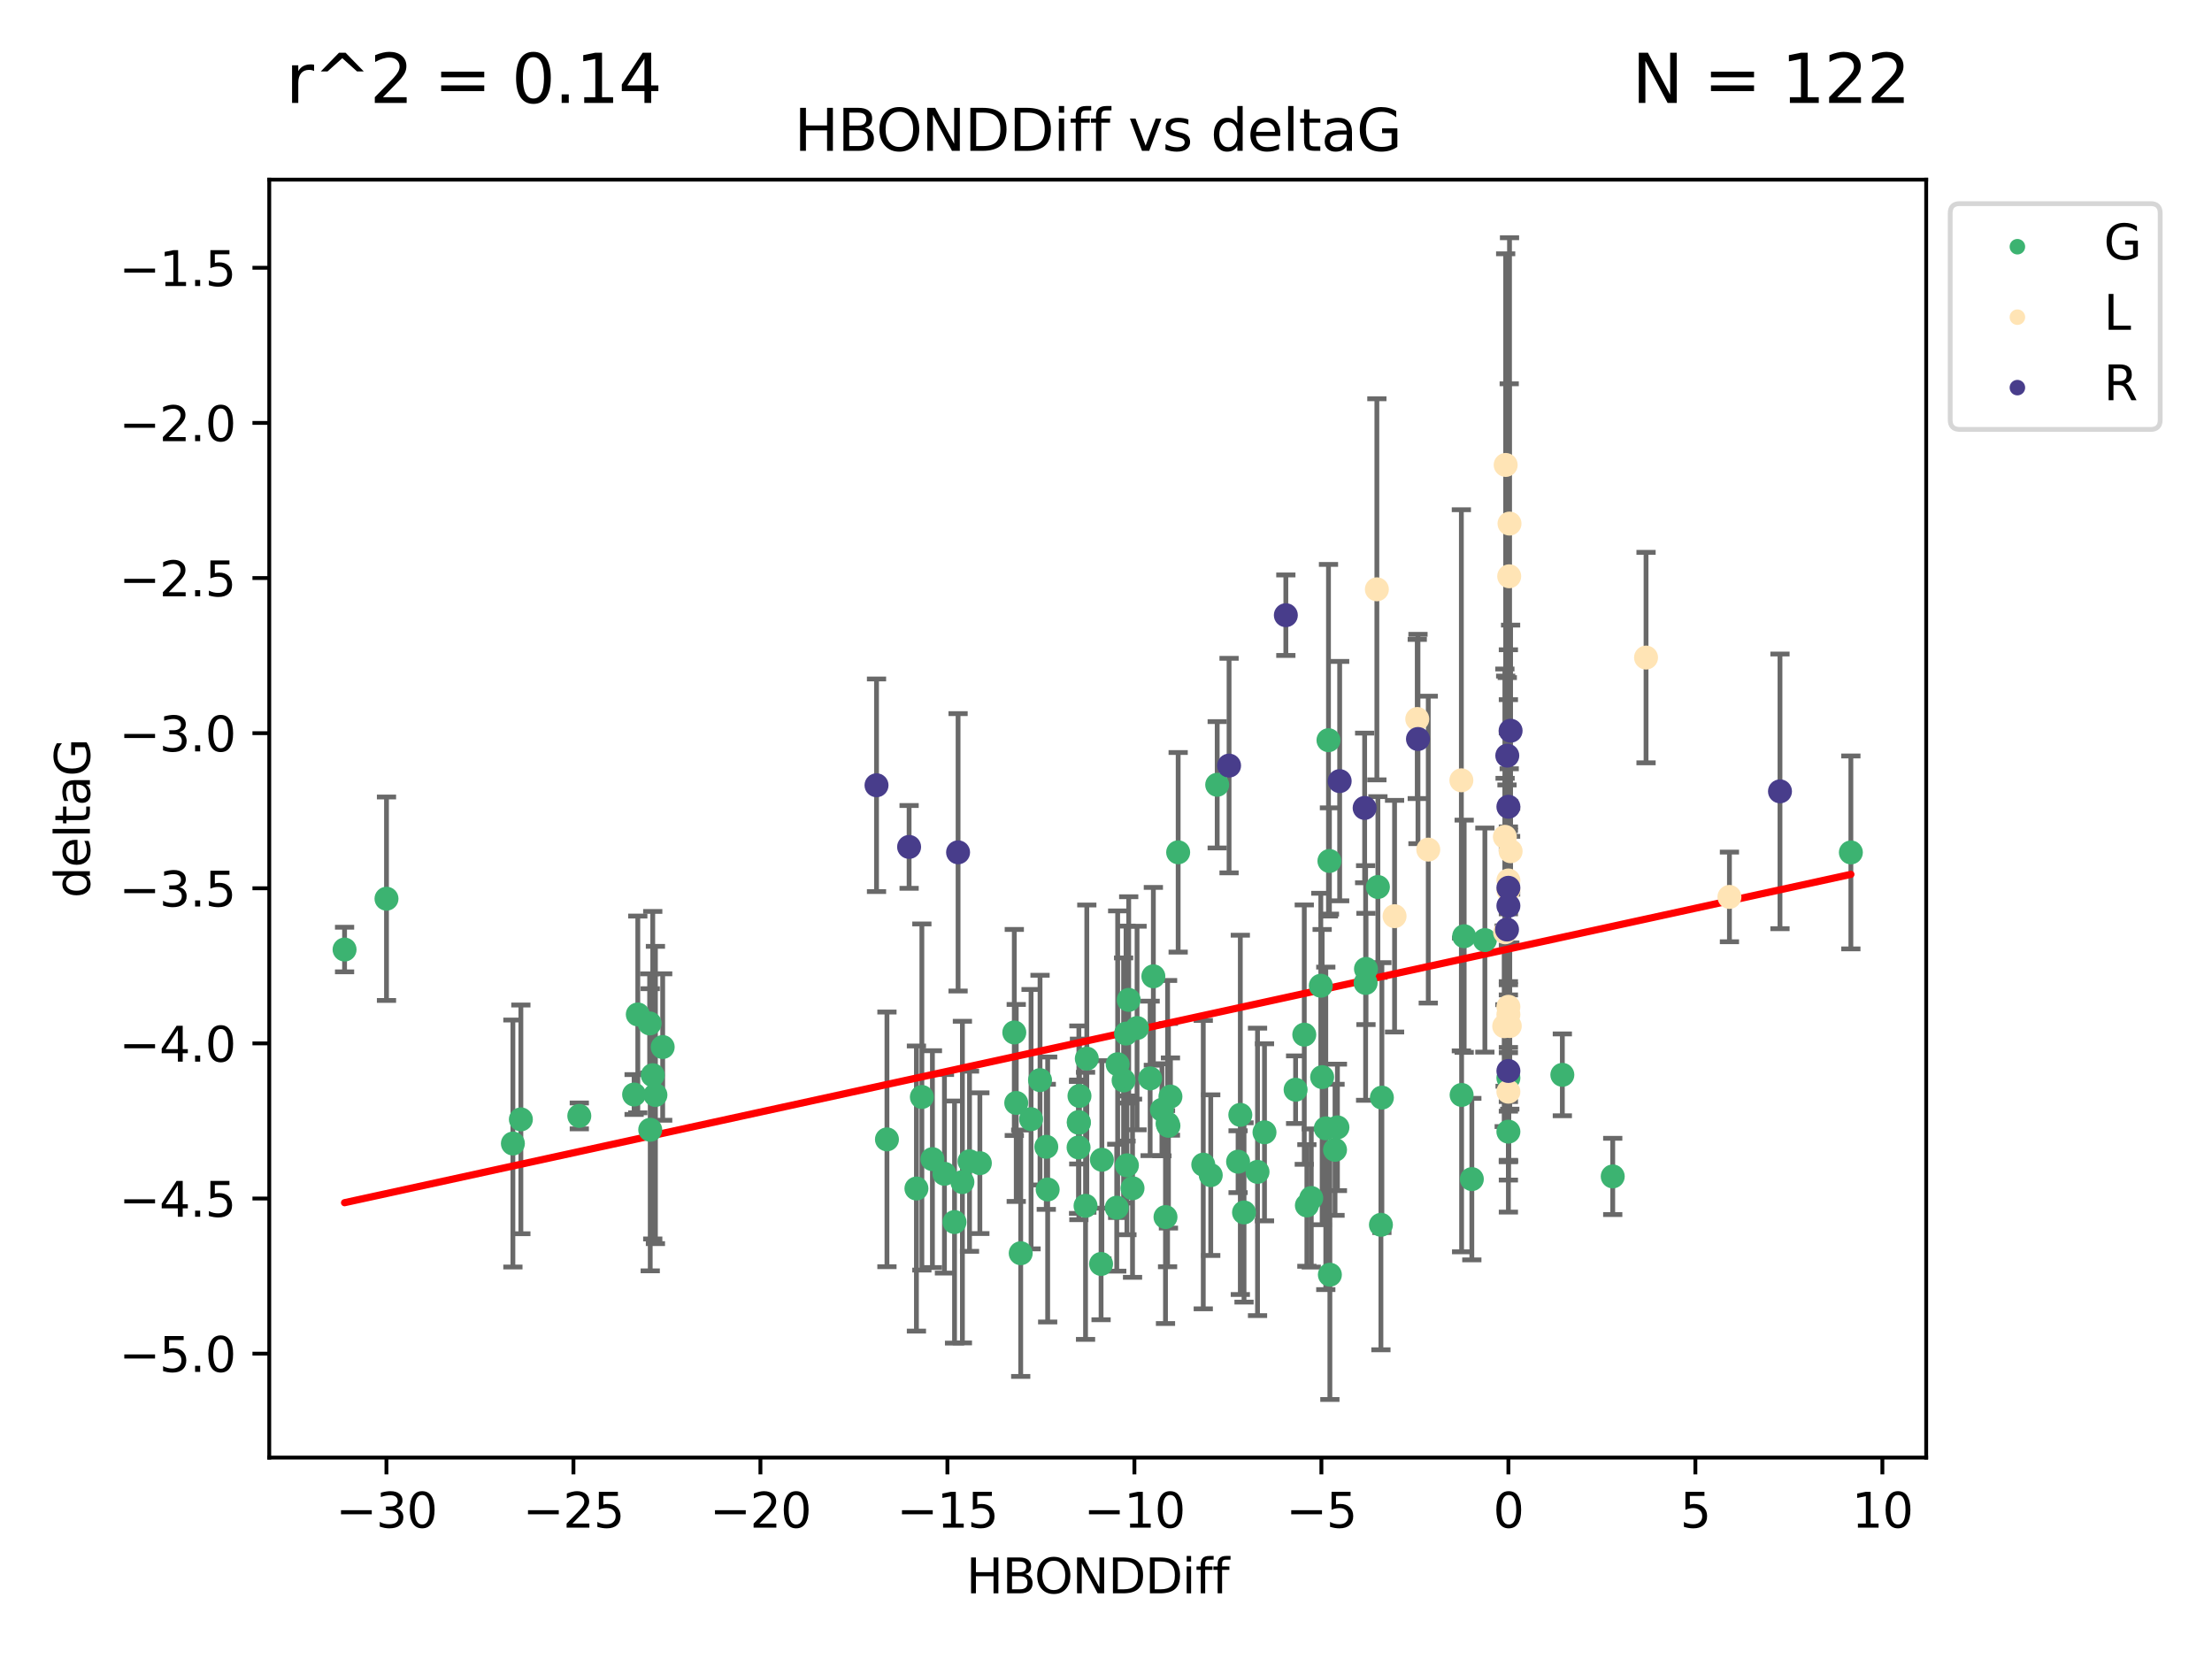 <?xml version="1.0" encoding="utf-8" standalone="no"?>
<!DOCTYPE svg PUBLIC "-//W3C//DTD SVG 1.1//EN"
  "http://www.w3.org/Graphics/SVG/1.1/DTD/svg11.dtd">
<svg xmlns:xlink="http://www.w3.org/1999/xlink" width="460.8pt" height="345.6pt" viewBox="0 0 460.8 345.6" xmlns="http://www.w3.org/2000/svg" version="1.1">
 <defs>
  <style type="text/css">*{stroke-linejoin: round; stroke-linecap: butt}</style>
 </defs>
 <g id="figure_1">
  <g id="patch_1">
   <path d="M 0 345.6 
L 460.8 345.6 
L 460.8 0 
L 0 0 
z
" style="fill: #ffffff"/>
  </g>
  <g id="axes_1">
   <g id="patch_2">
    <path d="M 56.09 303.64 
L 401.26 303.64 
L 401.26 37.422 
L 56.09 37.422 
z
" style="fill: #ffffff"/>
   </g>
   <g id="PathCollection_1">
    <defs>
     <path id="m5f9f059d03" d="M 0 1.118 
C 0.297 1.118 0.581 1 0.791 0.791 
C 1 0.581 1.118 0.297 1.118 0 
C 1.118 -0.297 1 -0.581 0.791 -0.791 
C 0.581 -1 0.297 -1.118 0 -1.118 
C -0.297 -1.118 -0.581 -1 -0.791 -0.791 
C -1 -0.581 -1.118 -0.297 -1.118 0 
C -1.118 0.297 -1 0.581 -0.791 0.791 
C -0.581 1 -0.297 1.118 0 1.118 
z
" style="stroke: #3cb371"/>
    </defs>
    <g clip-path="url(#pc1a1dca3bb)">
     <use xlink:href="#m5f9f059d03" x="314.226" y="235.745" style="fill: #3cb371; stroke: #3cb371"/>
     <use xlink:href="#m5f9f059d03" x="198.848" y="254.576" style="fill: #3cb371; stroke: #3cb371"/>
     <use xlink:href="#m5f9f059d03" x="196.745" y="244.523" style="fill: #3cb371; stroke: #3cb371"/>
     <use xlink:href="#m5f9f059d03" x="335.962" y="245.07" style="fill: #3cb371; stroke: #3cb371"/>
     <use xlink:href="#m5f9f059d03" x="272.248" y="251.115" style="fill: #3cb371; stroke: #3cb371"/>
     <use xlink:href="#m5f9f059d03" x="190.909" y="247.591" style="fill: #3cb371; stroke: #3cb371"/>
     <use xlink:href="#m5f9f059d03" x="108.507" y="233.185" style="fill: #3cb371; stroke: #3cb371"/>
     <use xlink:href="#m5f9f059d03" x="263.418" y="235.881" style="fill: #3cb371; stroke: #3cb371"/>
     <use xlink:href="#m5f9f059d03" x="184.768" y="237.353" style="fill: #3cb371; stroke: #3cb371"/>
     <use xlink:href="#m5f9f059d03" x="132.098" y="228.007" style="fill: #3cb371; stroke: #3cb371"/>
     <use xlink:href="#m5f9f059d03" x="226.139" y="251.196" style="fill: #3cb371; stroke: #3cb371"/>
     <use xlink:href="#m5f9f059d03" x="211.703" y="229.763" style="fill: #3cb371; stroke: #3cb371"/>
     <use xlink:href="#m5f9f059d03" x="136.536" y="228.104" style="fill: #3cb371; stroke: #3cb371"/>
     <use xlink:href="#m5f9f059d03" x="275.428" y="224.38" style="fill: #3cb371; stroke: #3cb371"/>
     <use xlink:href="#m5f9f059d03" x="224.687" y="239.032" style="fill: #3cb371; stroke: #3cb371"/>
     <use xlink:href="#m5f9f059d03" x="201.968" y="241.911" style="fill: #3cb371; stroke: #3cb371"/>
     <use xlink:href="#m5f9f059d03" x="277.038" y="265.548" style="fill: #3cb371; stroke: #3cb371"/>
     <use xlink:href="#m5f9f059d03" x="224.725" y="233.736" style="fill: #3cb371; stroke: #3cb371"/>
     <use xlink:href="#m5f9f059d03" x="229.541" y="241.596" style="fill: #3cb371; stroke: #3cb371"/>
     <use xlink:href="#m5f9f059d03" x="242.794" y="253.532" style="fill: #3cb371; stroke: #3cb371"/>
     <use xlink:href="#m5f9f059d03" x="135.455" y="235.35" style="fill: #3cb371; stroke: #3cb371"/>
     <use xlink:href="#m5f9f059d03" x="243.229" y="234.068" style="fill: #3cb371; stroke: #3cb371"/>
     <use xlink:href="#m5f9f059d03" x="120.679" y="232.462" style="fill: #3cb371; stroke: #3cb371"/>
     <use xlink:href="#m5f9f059d03" x="259.155" y="252.573" style="fill: #3cb371; stroke: #3cb371"/>
     <use xlink:href="#m5f9f059d03" x="106.846" y="238.216" style="fill: #3cb371; stroke: #3cb371"/>
     <use xlink:href="#m5f9f059d03" x="212.633" y="261.072" style="fill: #3cb371; stroke: #3cb371"/>
     <use xlink:href="#m5f9f059d03" x="218.249" y="247.792" style="fill: #3cb371; stroke: #3cb371"/>
     <use xlink:href="#m5f9f059d03" x="200.487" y="246.251" style="fill: #3cb371; stroke: #3cb371"/>
     <use xlink:href="#m5f9f059d03" x="194.24" y="241.47" style="fill: #3cb371; stroke: #3cb371"/>
     <use xlink:href="#m5f9f059d03" x="257.915" y="242.003" style="fill: #3cb371; stroke: #3cb371"/>
     <use xlink:href="#m5f9f059d03" x="273.162" y="249.565" style="fill: #3cb371; stroke: #3cb371"/>
     <use xlink:href="#m5f9f059d03" x="234.576" y="215.315" style="fill: #3cb371; stroke: #3cb371"/>
     <use xlink:href="#m5f9f059d03" x="226.402" y="220.532" style="fill: #3cb371; stroke: #3cb371"/>
     <use xlink:href="#m5f9f059d03" x="258.381" y="232.245" style="fill: #3cb371; stroke: #3cb371"/>
     <use xlink:href="#m5f9f059d03" x="224.875" y="228.306" style="fill: #3cb371; stroke: #3cb371"/>
     <use xlink:href="#m5f9f059d03" x="240.266" y="203.386" style="fill: #3cb371; stroke: #3cb371"/>
     <use xlink:href="#m5f9f059d03" x="204.124" y="242.312" style="fill: #3cb371; stroke: #3cb371"/>
     <use xlink:href="#m5f9f059d03" x="278.111" y="239.529" style="fill: #3cb371; stroke: #3cb371"/>
     <use xlink:href="#m5f9f059d03" x="245.433" y="177.551" style="fill: #3cb371; stroke: #3cb371"/>
     <use xlink:href="#m5f9f059d03" x="261.967" y="244.124" style="fill: #3cb371; stroke: #3cb371"/>
     <use xlink:href="#m5f9f059d03" x="243.408" y="234.518" style="fill: #3cb371; stroke: #3cb371"/>
     <use xlink:href="#m5f9f059d03" x="216.658" y="225.009" style="fill: #3cb371; stroke: #3cb371"/>
     <use xlink:href="#m5f9f059d03" x="135.335" y="213.198" style="fill: #3cb371; stroke: #3cb371"/>
     <use xlink:href="#m5f9f059d03" x="235.927" y="247.529" style="fill: #3cb371; stroke: #3cb371"/>
     <use xlink:href="#m5f9f059d03" x="232.638" y="251.584" style="fill: #3cb371; stroke: #3cb371"/>
     <use xlink:href="#m5f9f059d03" x="211.297" y="215.082" style="fill: #3cb371; stroke: #3cb371"/>
     <use xlink:href="#m5f9f059d03" x="276.945" y="179.359" style="fill: #3cb371; stroke: #3cb371"/>
     <use xlink:href="#m5f9f059d03" x="385.57" y="177.576" style="fill: #3cb371; stroke: #3cb371"/>
     <use xlink:href="#m5f9f059d03" x="252.22" y="244.805" style="fill: #3cb371; stroke: #3cb371"/>
     <use xlink:href="#m5f9f059d03" x="243.824" y="228.434" style="fill: #3cb371; stroke: #3cb371"/>
     <use xlink:href="#m5f9f059d03" x="234.067" y="225.078" style="fill: #3cb371; stroke: #3cb371"/>
     <use xlink:href="#m5f9f059d03" x="224.75" y="233.905" style="fill: #3cb371; stroke: #3cb371"/>
     <use xlink:href="#m5f9f059d03" x="287.672" y="255.149" style="fill: #3cb371; stroke: #3cb371"/>
     <use xlink:href="#m5f9f059d03" x="250.663" y="242.614" style="fill: #3cb371; stroke: #3cb371"/>
     <use xlink:href="#m5f9f059d03" x="138.049" y="218.116" style="fill: #3cb371; stroke: #3cb371"/>
     <use xlink:href="#m5f9f059d03" x="269.9" y="227.006" style="fill: #3cb371; stroke: #3cb371"/>
     <use xlink:href="#m5f9f059d03" x="135.98" y="223.98" style="fill: #3cb371; stroke: #3cb371"/>
     <use xlink:href="#m5f9f059d03" x="217.96" y="238.903" style="fill: #3cb371; stroke: #3cb371"/>
     <use xlink:href="#m5f9f059d03" x="234.757" y="242.757" style="fill: #3cb371; stroke: #3cb371"/>
     <use xlink:href="#m5f9f059d03" x="287.042" y="184.78" style="fill: #3cb371; stroke: #3cb371"/>
     <use xlink:href="#m5f9f059d03" x="306.61" y="245.629" style="fill: #3cb371; stroke: #3cb371"/>
     <use xlink:href="#m5f9f059d03" x="278.61" y="234.853" style="fill: #3cb371; stroke: #3cb371"/>
     <use xlink:href="#m5f9f059d03" x="71.78" y="197.807" style="fill: #3cb371; stroke: #3cb371"/>
     <use xlink:href="#m5f9f059d03" x="214.79" y="233.144" style="fill: #3cb371; stroke: #3cb371"/>
     <use xlink:href="#m5f9f059d03" x="275.148" y="205.345" style="fill: #3cb371; stroke: #3cb371"/>
     <use xlink:href="#m5f9f059d03" x="242.049" y="231.189" style="fill: #3cb371; stroke: #3cb371"/>
     <use xlink:href="#m5f9f059d03" x="236.87" y="214.158" style="fill: #3cb371; stroke: #3cb371"/>
     <use xlink:href="#m5f9f059d03" x="314.226" y="224.554" style="fill: #3cb371; stroke: #3cb371"/>
     <use xlink:href="#m5f9f059d03" x="239.596" y="224.65" style="fill: #3cb371; stroke: #3cb371"/>
     <use xlink:href="#m5f9f059d03" x="235.131" y="208.296" style="fill: #3cb371; stroke: #3cb371"/>
     <use xlink:href="#m5f9f059d03" x="253.565" y="163.483" style="fill: #3cb371; stroke: #3cb371"/>
     <use xlink:href="#m5f9f059d03" x="305.016" y="195.034" style="fill: #3cb371; stroke: #3cb371"/>
     <use xlink:href="#m5f9f059d03" x="80.513" y="187.218" style="fill: #3cb371; stroke: #3cb371"/>
     <use xlink:href="#m5f9f059d03" x="304.479" y="228.095" style="fill: #3cb371; stroke: #3cb371"/>
     <use xlink:href="#m5f9f059d03" x="132.866" y="211.326" style="fill: #3cb371; stroke: #3cb371"/>
     <use xlink:href="#m5f9f059d03" x="276.187" y="235.057" style="fill: #3cb371; stroke: #3cb371"/>
     <use xlink:href="#m5f9f059d03" x="232.831" y="221.696" style="fill: #3cb371; stroke: #3cb371"/>
     <use xlink:href="#m5f9f059d03" x="276.748" y="154.198" style="fill: #3cb371; stroke: #3cb371"/>
     <use xlink:href="#m5f9f059d03" x="309.328" y="195.835" style="fill: #3cb371; stroke: #3cb371"/>
     <use xlink:href="#m5f9f059d03" x="287.873" y="228.652" style="fill: #3cb371; stroke: #3cb371"/>
     <use xlink:href="#m5f9f059d03" x="284.558" y="201.849" style="fill: #3cb371; stroke: #3cb371"/>
     <use xlink:href="#m5f9f059d03" x="192.042" y="228.523" style="fill: #3cb371; stroke: #3cb371"/>
     <use xlink:href="#m5f9f059d03" x="325.465" y="223.908" style="fill: #3cb371; stroke: #3cb371"/>
     <use xlink:href="#m5f9f059d03" x="284.485" y="204.769" style="fill: #3cb371; stroke: #3cb371"/>
     <use xlink:href="#m5f9f059d03" x="229.374" y="263.305" style="fill: #3cb371; stroke: #3cb371"/>
     <use xlink:href="#m5f9f059d03" x="271.705" y="215.534" style="fill: #3cb371; stroke: #3cb371"/>
    </g>
   </g>
   <g id="PathCollection_2">
    <defs>
     <path id="mede2eaee65" d="M 0 1.118 
C 0.297 1.118 0.581 1 0.791 0.791 
C 1 0.581 1.118 0.297 1.118 0 
C 1.118 -0.297 1 -0.581 0.791 -0.791 
C 0.581 -1 0.297 -1.118 0 -1.118 
C -0.297 -1.118 -0.581 -1 -0.791 -0.791 
C -1 -0.581 -1.118 -0.297 -1.118 0 
C -1.118 0.297 -1 0.581 -0.791 0.791 
C -0.581 1 -0.297 1.118 0 1.118 
z
" style="stroke: #ffe4b5"/>
    </defs>
    <g clip-path="url(#pc1a1dca3bb)">
     <use xlink:href="#mede2eaee65" x="314.226" y="227.419" style="fill: #ffe4b5; stroke: #ffe4b5"/>
     <use xlink:href="#mede2eaee65" x="314.515" y="213.738" style="fill: #ffe4b5; stroke: #ffe4b5"/>
     <use xlink:href="#mede2eaee65" x="313.541" y="194.209" style="fill: #ffe4b5; stroke: #ffe4b5"/>
     <use xlink:href="#mede2eaee65" x="314.689" y="177.327" style="fill: #ffe4b5; stroke: #ffe4b5"/>
     <use xlink:href="#mede2eaee65" x="314.226" y="183.417" style="fill: #ffe4b5; stroke: #ffe4b5"/>
     <use xlink:href="#mede2eaee65" x="314.226" y="209.731" style="fill: #ffe4b5; stroke: #ffe4b5"/>
     <use xlink:href="#mede2eaee65" x="314.395" y="120.051" style="fill: #ffe4b5; stroke: #ffe4b5"/>
     <use xlink:href="#mede2eaee65" x="295.24" y="149.779" style="fill: #ffe4b5; stroke: #ffe4b5"/>
     <use xlink:href="#mede2eaee65" x="290.515" y="190.856" style="fill: #ffe4b5; stroke: #ffe4b5"/>
     <use xlink:href="#mede2eaee65" x="313.492" y="174.328" style="fill: #ffe4b5; stroke: #ffe4b5"/>
     <use xlink:href="#mede2eaee65" x="360.274" y="186.844" style="fill: #ffe4b5; stroke: #ffe4b5"/>
     <use xlink:href="#mede2eaee65" x="297.535" y="176.99" style="fill: #ffe4b5; stroke: #ffe4b5"/>
     <use xlink:href="#mede2eaee65" x="286.827" y="122.764" style="fill: #ffe4b5; stroke: #ffe4b5"/>
     <use xlink:href="#mede2eaee65" x="314.226" y="185.442" style="fill: #ffe4b5; stroke: #ffe4b5"/>
     <use xlink:href="#mede2eaee65" x="314.226" y="211.346" style="fill: #ffe4b5; stroke: #ffe4b5"/>
     <use xlink:href="#mede2eaee65" x="313.659" y="96.855" style="fill: #ffe4b5; stroke: #ffe4b5"/>
     <use xlink:href="#mede2eaee65" x="342.9" y="136.985" style="fill: #ffe4b5; stroke: #ffe4b5"/>
     <use xlink:href="#mede2eaee65" x="314.458" y="109.072" style="fill: #ffe4b5; stroke: #ffe4b5"/>
     <use xlink:href="#mede2eaee65" x="304.429" y="162.552" style="fill: #ffe4b5; stroke: #ffe4b5"/>
     <use xlink:href="#mede2eaee65" x="313.355" y="213.777" style="fill: #ffe4b5; stroke: #ffe4b5"/>
    </g>
   </g>
   <g id="PathCollection_3">
    <defs>
     <path id="m1c74c3825e" d="M 0 1.118 
C 0.297 1.118 0.581 1 0.791 0.791 
C 1 0.581 1.118 0.297 1.118 0 
C 1.118 -0.297 1 -0.581 0.791 -0.791 
C 0.581 -1 0.297 -1.118 0 -1.118 
C -0.297 -1.118 -0.581 -1 -0.791 -0.791 
C -1 -0.581 -1.118 -0.297 -1.118 0 
C -1.118 0.297 -1 0.581 -0.791 0.791 
C -0.581 1 -0.297 1.118 0 1.118 
z
" style="stroke: #483d8b"/>
    </defs>
    <g clip-path="url(#pc1a1dca3bb)">
     <use xlink:href="#m1c74c3825e" x="182.595" y="163.585" style="fill: #483d8b; stroke: #483d8b"/>
     <use xlink:href="#m1c74c3825e" x="199.585" y="177.552" style="fill: #483d8b; stroke: #483d8b"/>
     <use xlink:href="#m1c74c3825e" x="295.39" y="153.946" style="fill: #483d8b; stroke: #483d8b"/>
     <use xlink:href="#m1c74c3825e" x="189.383" y="176.43" style="fill: #483d8b; stroke: #483d8b"/>
     <use xlink:href="#m1c74c3825e" x="313.935" y="193.638" style="fill: #483d8b; stroke: #483d8b"/>
     <use xlink:href="#m1c74c3825e" x="279.078" y="162.72" style="fill: #483d8b; stroke: #483d8b"/>
     <use xlink:href="#m1c74c3825e" x="314.684" y="152.225" style="fill: #483d8b; stroke: #483d8b"/>
     <use xlink:href="#m1c74c3825e" x="314.226" y="188.699" style="fill: #483d8b; stroke: #483d8b"/>
     <use xlink:href="#m1c74c3825e" x="267.865" y="128.156" style="fill: #483d8b; stroke: #483d8b"/>
     <use xlink:href="#m1c74c3825e" x="284.281" y="168.308" style="fill: #483d8b; stroke: #483d8b"/>
     <use xlink:href="#m1c74c3825e" x="314.226" y="168.063" style="fill: #483d8b; stroke: #483d8b"/>
     <use xlink:href="#m1c74c3825e" x="370.803" y="164.852" style="fill: #483d8b; stroke: #483d8b"/>
     <use xlink:href="#m1c74c3825e" x="314.226" y="184.941" style="fill: #483d8b; stroke: #483d8b"/>
     <use xlink:href="#m1c74c3825e" x="256.037" y="159.489" style="fill: #483d8b; stroke: #483d8b"/>
     <use xlink:href="#m1c74c3825e" x="314.226" y="223.1" style="fill: #483d8b; stroke: #483d8b"/>
     <use xlink:href="#m1c74c3825e" x="313.996" y="157.408" style="fill: #483d8b; stroke: #483d8b"/>
    </g>
   </g>
   <g id="matplotlib.axis_1">
    <g id="xtick_1">
     <g id="line2d_1">
      <defs>
       <path id="mc8c099ba86" d="M 0 0 
L 0 3.5 
" style="stroke: #000000; stroke-width: 0.8"/>
      </defs>
      <g>
       <use xlink:href="#mc8c099ba86" x="80.504" y="303.64" style="stroke: #000000; stroke-width: 0.8"/>
      </g>
     </g>
     <g id="text_1">
      <!-- −30 -->
      <g transform="translate(69.952 318.238)scale(0.1 -0.1)">
       <defs>
        <path id="DejaVuSans-2212" d="M 678 2272 
L 4684 2272 
L 4684 1741 
L 678 1741 
L 678 2272 
z
" transform="scale(0.016)"/>
        <path id="DejaVuSans-33" d="M 2597 2516 
Q 3050 2419 3304 2112 
Q 3559 1806 3559 1356 
Q 3559 666 3084 287 
Q 2609 -91 1734 -91 
Q 1441 -91 1130 -33 
Q 819 25 488 141 
L 488 750 
Q 750 597 1062 519 
Q 1375 441 1716 441 
Q 2309 441 2620 675 
Q 2931 909 2931 1356 
Q 2931 1769 2642 2001 
Q 2353 2234 1838 2234 
L 1294 2234 
L 1294 2753 
L 1863 2753 
Q 2328 2753 2575 2939 
Q 2822 3125 2822 3475 
Q 2822 3834 2567 4026 
Q 2313 4219 1838 4219 
Q 1578 4219 1281 4162 
Q 984 4106 628 3988 
L 628 4550 
Q 988 4650 1302 4700 
Q 1616 4750 1894 4750 
Q 2613 4750 3031 4423 
Q 3450 4097 3450 3541 
Q 3450 3153 3228 2886 
Q 3006 2619 2597 2516 
z
" transform="scale(0.016)"/>
        <path id="DejaVuSans-30" d="M 2034 4250 
Q 1547 4250 1301 3770 
Q 1056 3291 1056 2328 
Q 1056 1369 1301 889 
Q 1547 409 2034 409 
Q 2525 409 2770 889 
Q 3016 1369 3016 2328 
Q 3016 3291 2770 3770 
Q 2525 4250 2034 4250 
z
M 2034 4750 
Q 2819 4750 3233 4129 
Q 3647 3509 3647 2328 
Q 3647 1150 3233 529 
Q 2819 -91 2034 -91 
Q 1250 -91 836 529 
Q 422 1150 422 2328 
Q 422 3509 836 4129 
Q 1250 4750 2034 4750 
z
" transform="scale(0.016)"/>
       </defs>
       <use xlink:href="#DejaVuSans-2212"/>
       <use xlink:href="#DejaVuSans-33" x="83.789"/>
       <use xlink:href="#DejaVuSans-30" x="147.412"/>
      </g>
     </g>
    </g>
    <g id="xtick_2">
     <g id="line2d_2">
      <g>
       <use xlink:href="#mc8c099ba86" x="119.458" y="303.64" style="stroke: #000000; stroke-width: 0.8"/>
      </g>
     </g>
     <g id="text_2">
      <!-- −25 -->
      <g transform="translate(108.906 318.238)scale(0.1 -0.1)">
       <defs>
        <path id="DejaVuSans-32" d="M 1228 531 
L 3431 531 
L 3431 0 
L 469 0 
L 469 531 
Q 828 903 1448 1529 
Q 2069 2156 2228 2338 
Q 2531 2678 2651 2914 
Q 2772 3150 2772 3378 
Q 2772 3750 2511 3984 
Q 2250 4219 1831 4219 
Q 1534 4219 1204 4116 
Q 875 4013 500 3803 
L 500 4441 
Q 881 4594 1212 4672 
Q 1544 4750 1819 4750 
Q 2544 4750 2975 4387 
Q 3406 4025 3406 3419 
Q 3406 3131 3298 2873 
Q 3191 2616 2906 2266 
Q 2828 2175 2409 1742 
Q 1991 1309 1228 531 
z
" transform="scale(0.016)"/>
        <path id="DejaVuSans-35" d="M 691 4666 
L 3169 4666 
L 3169 4134 
L 1269 4134 
L 1269 2991 
Q 1406 3038 1543 3061 
Q 1681 3084 1819 3084 
Q 2600 3084 3056 2656 
Q 3513 2228 3513 1497 
Q 3513 744 3044 326 
Q 2575 -91 1722 -91 
Q 1428 -91 1123 -41 
Q 819 9 494 109 
L 494 744 
Q 775 591 1075 516 
Q 1375 441 1709 441 
Q 2250 441 2565 725 
Q 2881 1009 2881 1497 
Q 2881 1984 2565 2268 
Q 2250 2553 1709 2553 
Q 1456 2553 1204 2497 
Q 953 2441 691 2322 
L 691 4666 
z
" transform="scale(0.016)"/>
       </defs>
       <use xlink:href="#DejaVuSans-2212"/>
       <use xlink:href="#DejaVuSans-32" x="83.789"/>
       <use xlink:href="#DejaVuSans-35" x="147.412"/>
      </g>
     </g>
    </g>
    <g id="xtick_3">
     <g id="line2d_3">
      <g>
       <use xlink:href="#mc8c099ba86" x="158.411" y="303.64" style="stroke: #000000; stroke-width: 0.8"/>
      </g>
     </g>
     <g id="text_3">
      <!-- −20 -->
      <g transform="translate(147.859 318.238)scale(0.1 -0.1)">
       <use xlink:href="#DejaVuSans-2212"/>
       <use xlink:href="#DejaVuSans-32" x="83.789"/>
       <use xlink:href="#DejaVuSans-30" x="147.412"/>
      </g>
     </g>
    </g>
    <g id="xtick_4">
     <g id="line2d_4">
      <g>
       <use xlink:href="#mc8c099ba86" x="197.365" y="303.64" style="stroke: #000000; stroke-width: 0.8"/>
      </g>
     </g>
     <g id="text_4">
      <!-- −15 -->
      <g transform="translate(186.813 318.238)scale(0.1 -0.1)">
       <defs>
        <path id="DejaVuSans-31" d="M 794 531 
L 1825 531 
L 1825 4091 
L 703 3866 
L 703 4441 
L 1819 4666 
L 2450 4666 
L 2450 531 
L 3481 531 
L 3481 0 
L 794 0 
L 794 531 
z
" transform="scale(0.016)"/>
       </defs>
       <use xlink:href="#DejaVuSans-2212"/>
       <use xlink:href="#DejaVuSans-31" x="83.789"/>
       <use xlink:href="#DejaVuSans-35" x="147.412"/>
      </g>
     </g>
    </g>
    <g id="xtick_5">
     <g id="line2d_5">
      <g>
       <use xlink:href="#mc8c099ba86" x="236.318" y="303.64" style="stroke: #000000; stroke-width: 0.8"/>
      </g>
     </g>
     <g id="text_5">
      <!-- −10 -->
      <g transform="translate(225.766 318.238)scale(0.1 -0.1)">
       <use xlink:href="#DejaVuSans-2212"/>
       <use xlink:href="#DejaVuSans-31" x="83.789"/>
       <use xlink:href="#DejaVuSans-30" x="147.412"/>
      </g>
     </g>
    </g>
    <g id="xtick_6">
     <g id="line2d_6">
      <g>
       <use xlink:href="#mc8c099ba86" x="275.272" y="303.64" style="stroke: #000000; stroke-width: 0.8"/>
      </g>
     </g>
     <g id="text_6">
      <!-- −5 -->
      <g transform="translate(267.901 318.238)scale(0.1 -0.1)">
       <use xlink:href="#DejaVuSans-2212"/>
       <use xlink:href="#DejaVuSans-35" x="83.789"/>
      </g>
     </g>
    </g>
    <g id="xtick_7">
     <g id="line2d_7">
      <g>
       <use xlink:href="#mc8c099ba86" x="314.226" y="303.64" style="stroke: #000000; stroke-width: 0.8"/>
      </g>
     </g>
     <g id="text_7">
      <!-- 0 -->
      <g transform="translate(311.044 318.238)scale(0.1 -0.1)">
       <use xlink:href="#DejaVuSans-30"/>
      </g>
     </g>
    </g>
    <g id="xtick_8">
     <g id="line2d_8">
      <g>
       <use xlink:href="#mc8c099ba86" x="353.179" y="303.64" style="stroke: #000000; stroke-width: 0.8"/>
      </g>
     </g>
     <g id="text_8">
      <!-- 5 -->
      <g transform="translate(349.998 318.238)scale(0.1 -0.1)">
       <use xlink:href="#DejaVuSans-35"/>
      </g>
     </g>
    </g>
    <g id="xtick_9">
     <g id="line2d_9">
      <g>
       <use xlink:href="#mc8c099ba86" x="392.133" y="303.64" style="stroke: #000000; stroke-width: 0.8"/>
      </g>
     </g>
     <g id="text_9">
      <!-- 10 -->
      <g transform="translate(385.77 318.238)scale(0.1 -0.1)">
       <use xlink:href="#DejaVuSans-31"/>
       <use xlink:href="#DejaVuSans-30" x="63.623"/>
      </g>
     </g>
    </g>
    <g id="text_10">
     <!-- HBONDDiff -->
     <g transform="translate(201.286 331.917)scale(0.1 -0.1)">
      <defs>
       <path id="DejaVuSans-48" d="M 628 4666 
L 1259 4666 
L 1259 2753 
L 3553 2753 
L 3553 4666 
L 4184 4666 
L 4184 0 
L 3553 0 
L 3553 2222 
L 1259 2222 
L 1259 0 
L 628 0 
L 628 4666 
z
" transform="scale(0.016)"/>
       <path id="DejaVuSans-42" d="M 1259 2228 
L 1259 519 
L 2272 519 
Q 2781 519 3026 730 
Q 3272 941 3272 1375 
Q 3272 1813 3026 2020 
Q 2781 2228 2272 2228 
L 1259 2228 
z
M 1259 4147 
L 1259 2741 
L 2194 2741 
Q 2656 2741 2882 2914 
Q 3109 3088 3109 3444 
Q 3109 3797 2882 3972 
Q 2656 4147 2194 4147 
L 1259 4147 
z
M 628 4666 
L 2241 4666 
Q 2963 4666 3353 4366 
Q 3744 4066 3744 3513 
Q 3744 3084 3544 2831 
Q 3344 2578 2956 2516 
Q 3422 2416 3680 2098 
Q 3938 1781 3938 1306 
Q 3938 681 3513 340 
Q 3088 0 2303 0 
L 628 0 
L 628 4666 
z
" transform="scale(0.016)"/>
       <path id="DejaVuSans-4f" d="M 2522 4238 
Q 1834 4238 1429 3725 
Q 1025 3213 1025 2328 
Q 1025 1447 1429 934 
Q 1834 422 2522 422 
Q 3209 422 3611 934 
Q 4013 1447 4013 2328 
Q 4013 3213 3611 3725 
Q 3209 4238 2522 4238 
z
M 2522 4750 
Q 3503 4750 4090 4092 
Q 4678 3434 4678 2328 
Q 4678 1225 4090 567 
Q 3503 -91 2522 -91 
Q 1538 -91 948 565 
Q 359 1222 359 2328 
Q 359 3434 948 4092 
Q 1538 4750 2522 4750 
z
" transform="scale(0.016)"/>
       <path id="DejaVuSans-4e" d="M 628 4666 
L 1478 4666 
L 3547 763 
L 3547 4666 
L 4159 4666 
L 4159 0 
L 3309 0 
L 1241 3903 
L 1241 0 
L 628 0 
L 628 4666 
z
" transform="scale(0.016)"/>
       <path id="DejaVuSans-44" d="M 1259 4147 
L 1259 519 
L 2022 519 
Q 2988 519 3436 956 
Q 3884 1394 3884 2338 
Q 3884 3275 3436 3711 
Q 2988 4147 2022 4147 
L 1259 4147 
z
M 628 4666 
L 1925 4666 
Q 3281 4666 3915 4102 
Q 4550 3538 4550 2338 
Q 4550 1131 3912 565 
Q 3275 0 1925 0 
L 628 0 
L 628 4666 
z
" transform="scale(0.016)"/>
       <path id="DejaVuSans-69" d="M 603 3500 
L 1178 3500 
L 1178 0 
L 603 0 
L 603 3500 
z
M 603 4863 
L 1178 4863 
L 1178 4134 
L 603 4134 
L 603 4863 
z
" transform="scale(0.016)"/>
       <path id="DejaVuSans-66" d="M 2375 4863 
L 2375 4384 
L 1825 4384 
Q 1516 4384 1395 4259 
Q 1275 4134 1275 3809 
L 1275 3500 
L 2222 3500 
L 2222 3053 
L 1275 3053 
L 1275 0 
L 697 0 
L 697 3053 
L 147 3053 
L 147 3500 
L 697 3500 
L 697 3744 
Q 697 4328 969 4595 
Q 1241 4863 1831 4863 
L 2375 4863 
z
" transform="scale(0.016)"/>
      </defs>
      <use xlink:href="#DejaVuSans-48"/>
      <use xlink:href="#DejaVuSans-42" x="75.195"/>
      <use xlink:href="#DejaVuSans-4f" x="142.049"/>
      <use xlink:href="#DejaVuSans-4e" x="220.76"/>
      <use xlink:href="#DejaVuSans-44" x="295.564"/>
      <use xlink:href="#DejaVuSans-44" x="372.566"/>
      <use xlink:href="#DejaVuSans-69" x="449.568"/>
      <use xlink:href="#DejaVuSans-66" x="477.352"/>
      <use xlink:href="#DejaVuSans-66" x="512.557"/>
     </g>
    </g>
   </g>
   <g id="matplotlib.axis_2">
    <g id="ytick_1">
     <g id="line2d_10">
      <defs>
       <path id="mef0499d653" d="M 0 0 
L -3.5 0 
" style="stroke: #000000; stroke-width: 0.8"/>
      </defs>
      <g>
       <use xlink:href="#mef0499d653" x="56.09" y="281.99" style="stroke: #000000; stroke-width: 0.8"/>
      </g>
     </g>
     <g id="text_11">
      <!-- −5.0 -->
      <g transform="translate(24.807 285.789)scale(0.1 -0.1)">
       <defs>
        <path id="DejaVuSans-2e" d="M 684 794 
L 1344 794 
L 1344 0 
L 684 0 
L 684 794 
z
" transform="scale(0.016)"/>
       </defs>
       <use xlink:href="#DejaVuSans-2212"/>
       <use xlink:href="#DejaVuSans-35" x="83.789"/>
       <use xlink:href="#DejaVuSans-2e" x="147.412"/>
       <use xlink:href="#DejaVuSans-30" x="179.199"/>
      </g>
     </g>
    </g>
    <g id="ytick_2">
     <g id="line2d_11">
      <g>
       <use xlink:href="#mef0499d653" x="56.09" y="249.675" style="stroke: #000000; stroke-width: 0.8"/>
      </g>
     </g>
     <g id="text_12">
      <!-- −4.5 -->
      <g transform="translate(24.807 253.474)scale(0.1 -0.1)">
       <defs>
        <path id="DejaVuSans-34" d="M 2419 4116 
L 825 1625 
L 2419 1625 
L 2419 4116 
z
M 2253 4666 
L 3047 4666 
L 3047 1625 
L 3713 1625 
L 3713 1100 
L 3047 1100 
L 3047 0 
L 2419 0 
L 2419 1100 
L 313 1100 
L 313 1709 
L 2253 4666 
z
" transform="scale(0.016)"/>
       </defs>
       <use xlink:href="#DejaVuSans-2212"/>
       <use xlink:href="#DejaVuSans-34" x="83.789"/>
       <use xlink:href="#DejaVuSans-2e" x="147.412"/>
       <use xlink:href="#DejaVuSans-35" x="179.199"/>
      </g>
     </g>
    </g>
    <g id="ytick_3">
     <g id="line2d_12">
      <g>
       <use xlink:href="#mef0499d653" x="56.09" y="217.36" style="stroke: #000000; stroke-width: 0.8"/>
      </g>
     </g>
     <g id="text_13">
      <!-- −4.0 -->
      <g transform="translate(24.807 221.159)scale(0.1 -0.1)">
       <use xlink:href="#DejaVuSans-2212"/>
       <use xlink:href="#DejaVuSans-34" x="83.789"/>
       <use xlink:href="#DejaVuSans-2e" x="147.412"/>
       <use xlink:href="#DejaVuSans-30" x="179.199"/>
      </g>
     </g>
    </g>
    <g id="ytick_4">
     <g id="line2d_13">
      <g>
       <use xlink:href="#mef0499d653" x="56.09" y="185.045" style="stroke: #000000; stroke-width: 0.8"/>
      </g>
     </g>
     <g id="text_14">
      <!-- −3.5 -->
      <g transform="translate(24.807 188.844)scale(0.1 -0.1)">
       <use xlink:href="#DejaVuSans-2212"/>
       <use xlink:href="#DejaVuSans-33" x="83.789"/>
       <use xlink:href="#DejaVuSans-2e" x="147.412"/>
       <use xlink:href="#DejaVuSans-35" x="179.199"/>
      </g>
     </g>
    </g>
    <g id="ytick_5">
     <g id="line2d_14">
      <g>
       <use xlink:href="#mef0499d653" x="56.09" y="152.73" style="stroke: #000000; stroke-width: 0.8"/>
      </g>
     </g>
     <g id="text_15">
      <!-- −3.0 -->
      <g transform="translate(24.807 156.529)scale(0.1 -0.1)">
       <use xlink:href="#DejaVuSans-2212"/>
       <use xlink:href="#DejaVuSans-33" x="83.789"/>
       <use xlink:href="#DejaVuSans-2e" x="147.412"/>
       <use xlink:href="#DejaVuSans-30" x="179.199"/>
      </g>
     </g>
    </g>
    <g id="ytick_6">
     <g id="line2d_15">
      <g>
       <use xlink:href="#mef0499d653" x="56.09" y="120.415" style="stroke: #000000; stroke-width: 0.8"/>
      </g>
     </g>
     <g id="text_16">
      <!-- −2.5 -->
      <g transform="translate(24.807 124.215)scale(0.1 -0.1)">
       <use xlink:href="#DejaVuSans-2212"/>
       <use xlink:href="#DejaVuSans-32" x="83.789"/>
       <use xlink:href="#DejaVuSans-2e" x="147.412"/>
       <use xlink:href="#DejaVuSans-35" x="179.199"/>
      </g>
     </g>
    </g>
    <g id="ytick_7">
     <g id="line2d_16">
      <g>
       <use xlink:href="#mef0499d653" x="56.09" y="88.1" style="stroke: #000000; stroke-width: 0.8"/>
      </g>
     </g>
     <g id="text_17">
      <!-- −2.0 -->
      <g transform="translate(24.807 91.9)scale(0.1 -0.1)">
       <use xlink:href="#DejaVuSans-2212"/>
       <use xlink:href="#DejaVuSans-32" x="83.789"/>
       <use xlink:href="#DejaVuSans-2e" x="147.412"/>
       <use xlink:href="#DejaVuSans-30" x="179.199"/>
      </g>
     </g>
    </g>
    <g id="ytick_8">
     <g id="line2d_17">
      <g>
       <use xlink:href="#mef0499d653" x="56.09" y="55.786" style="stroke: #000000; stroke-width: 0.8"/>
      </g>
     </g>
     <g id="text_18">
      <!-- −1.5 -->
      <g transform="translate(24.807 59.585)scale(0.1 -0.1)">
       <use xlink:href="#DejaVuSans-2212"/>
       <use xlink:href="#DejaVuSans-31" x="83.789"/>
       <use xlink:href="#DejaVuSans-2e" x="147.412"/>
       <use xlink:href="#DejaVuSans-35" x="179.199"/>
      </g>
     </g>
    </g>
    <g id="text_19">
     <!-- deltaG -->
     <g transform="translate(18.727 187.069)rotate(-90)scale(0.1 -0.1)">
      <defs>
       <path id="DejaVuSans-64" d="M 2906 2969 
L 2906 4863 
L 3481 4863 
L 3481 0 
L 2906 0 
L 2906 525 
Q 2725 213 2448 61 
Q 2172 -91 1784 -91 
Q 1150 -91 751 415 
Q 353 922 353 1747 
Q 353 2572 751 3078 
Q 1150 3584 1784 3584 
Q 2172 3584 2448 3432 
Q 2725 3281 2906 2969 
z
M 947 1747 
Q 947 1113 1208 752 
Q 1469 391 1925 391 
Q 2381 391 2643 752 
Q 2906 1113 2906 1747 
Q 2906 2381 2643 2742 
Q 2381 3103 1925 3103 
Q 1469 3103 1208 2742 
Q 947 2381 947 1747 
z
" transform="scale(0.016)"/>
       <path id="DejaVuSans-65" d="M 3597 1894 
L 3597 1613 
L 953 1613 
Q 991 1019 1311 708 
Q 1631 397 2203 397 
Q 2534 397 2845 478 
Q 3156 559 3463 722 
L 3463 178 
Q 3153 47 2828 -22 
Q 2503 -91 2169 -91 
Q 1331 -91 842 396 
Q 353 884 353 1716 
Q 353 2575 817 3079 
Q 1281 3584 2069 3584 
Q 2775 3584 3186 3129 
Q 3597 2675 3597 1894 
z
M 3022 2063 
Q 3016 2534 2758 2815 
Q 2500 3097 2075 3097 
Q 1594 3097 1305 2825 
Q 1016 2553 972 2059 
L 3022 2063 
z
" transform="scale(0.016)"/>
       <path id="DejaVuSans-6c" d="M 603 4863 
L 1178 4863 
L 1178 0 
L 603 0 
L 603 4863 
z
" transform="scale(0.016)"/>
       <path id="DejaVuSans-74" d="M 1172 4494 
L 1172 3500 
L 2356 3500 
L 2356 3053 
L 1172 3053 
L 1172 1153 
Q 1172 725 1289 603 
Q 1406 481 1766 481 
L 2356 481 
L 2356 0 
L 1766 0 
Q 1100 0 847 248 
Q 594 497 594 1153 
L 594 3053 
L 172 3053 
L 172 3500 
L 594 3500 
L 594 4494 
L 1172 4494 
z
" transform="scale(0.016)"/>
       <path id="DejaVuSans-61" d="M 2194 1759 
Q 1497 1759 1228 1600 
Q 959 1441 959 1056 
Q 959 750 1161 570 
Q 1363 391 1709 391 
Q 2188 391 2477 730 
Q 2766 1069 2766 1631 
L 2766 1759 
L 2194 1759 
z
M 3341 1997 
L 3341 0 
L 2766 0 
L 2766 531 
Q 2569 213 2275 61 
Q 1981 -91 1556 -91 
Q 1019 -91 701 211 
Q 384 513 384 1019 
Q 384 1609 779 1909 
Q 1175 2209 1959 2209 
L 2766 2209 
L 2766 2266 
Q 2766 2663 2505 2880 
Q 2244 3097 1772 3097 
Q 1472 3097 1187 3025 
Q 903 2953 641 2809 
L 641 3341 
Q 956 3463 1253 3523 
Q 1550 3584 1831 3584 
Q 2591 3584 2966 3190 
Q 3341 2797 3341 1997 
z
" transform="scale(0.016)"/>
       <path id="DejaVuSans-47" d="M 3809 666 
L 3809 1919 
L 2778 1919 
L 2778 2438 
L 4434 2438 
L 4434 434 
Q 4069 175 3628 42 
Q 3188 -91 2688 -91 
Q 1594 -91 976 548 
Q 359 1188 359 2328 
Q 359 3472 976 4111 
Q 1594 4750 2688 4750 
Q 3144 4750 3555 4637 
Q 3966 4525 4313 4306 
L 4313 3634 
Q 3963 3931 3569 4081 
Q 3175 4231 2741 4231 
Q 1884 4231 1454 3753 
Q 1025 3275 1025 2328 
Q 1025 1384 1454 906 
Q 1884 428 2741 428 
Q 3075 428 3337 486 
Q 3600 544 3809 666 
z
" transform="scale(0.016)"/>
      </defs>
      <use xlink:href="#DejaVuSans-64"/>
      <use xlink:href="#DejaVuSans-65" x="63.477"/>
      <use xlink:href="#DejaVuSans-6c" x="125"/>
      <use xlink:href="#DejaVuSans-74" x="152.783"/>
      <use xlink:href="#DejaVuSans-61" x="191.992"/>
      <use xlink:href="#DejaVuSans-47" x="253.271"/>
     </g>
    </g>
   </g>
   <g id="LineCollection_1">
    <path d="M 314.226 242.018 
L 314.226 229.472 
" clip-path="url(#pc1a1dca3bb)" style="fill: none; stroke: #696969"/>
    <path d="M 198.848 279.792 
L 198.848 229.36 
" clip-path="url(#pc1a1dca3bb)" style="fill: none; stroke: #696969"/>
    <path d="M 196.745 265.207 
L 196.745 223.84 
" clip-path="url(#pc1a1dca3bb)" style="fill: none; stroke: #696969"/>
    <path d="M 335.962 253.011 
L 335.962 237.129 
" clip-path="url(#pc1a1dca3bb)" style="fill: none; stroke: #696969"/>
    <path d="M 272.248 263.786 
L 272.248 238.444 
" clip-path="url(#pc1a1dca3bb)" style="fill: none; stroke: #696969"/>
    <path d="M 190.909 277.289 
L 190.909 217.894 
" clip-path="url(#pc1a1dca3bb)" style="fill: none; stroke: #696969"/>
    <path d="M 108.507 257.007 
L 108.507 209.364 
" clip-path="url(#pc1a1dca3bb)" style="fill: none; stroke: #696969"/>
    <path d="M 263.418 254.326 
L 263.418 217.437 
" clip-path="url(#pc1a1dca3bb)" style="fill: none; stroke: #696969"/>
    <path d="M 184.768 263.882 
L 184.768 210.824 
" clip-path="url(#pc1a1dca3bb)" style="fill: none; stroke: #696969"/>
    <path d="M 132.098 232.155 
L 132.098 223.858 
" clip-path="url(#pc1a1dca3bb)" style="fill: none; stroke: #696969"/>
    <path d="M 226.139 279.019 
L 226.139 223.374 
" clip-path="url(#pc1a1dca3bb)" style="fill: none; stroke: #696969"/>
    <path d="M 211.703 250.282 
L 211.703 209.245 
" clip-path="url(#pc1a1dca3bb)" style="fill: none; stroke: #696969"/>
    <path d="M 136.536 259.066 
L 136.536 197.141 
" clip-path="url(#pc1a1dca3bb)" style="fill: none; stroke: #696969"/>
    <path d="M 275.428 255.13 
L 275.428 193.63 
" clip-path="url(#pc1a1dca3bb)" style="fill: none; stroke: #696969"/>
    <path d="M 224.687 252.773 
L 224.687 225.291 
" clip-path="url(#pc1a1dca3bb)" style="fill: none; stroke: #696969"/>
    <path d="M 201.968 260.675 
L 201.968 223.147 
" clip-path="url(#pc1a1dca3bb)" style="fill: none; stroke: #696969"/>
    <path d="M 277.038 291.539 
L 277.038 239.557 
" clip-path="url(#pc1a1dca3bb)" style="fill: none; stroke: #696969"/>
    <path d="M 224.725 242.477 
L 224.725 224.995 
" clip-path="url(#pc1a1dca3bb)" style="fill: none; stroke: #696969"/>
    <path d="M 229.541 262.231 
L 229.541 220.961 
" clip-path="url(#pc1a1dca3bb)" style="fill: none; stroke: #696969"/>
    <path d="M 242.794 275.715 
L 242.794 231.349 
" clip-path="url(#pc1a1dca3bb)" style="fill: none; stroke: #696969"/>
    <path d="M 135.455 264.736 
L 135.455 205.964 
" clip-path="url(#pc1a1dca3bb)" style="fill: none; stroke: #696969"/>
    <path d="M 243.229 263.884 
L 243.229 204.252 
" clip-path="url(#pc1a1dca3bb)" style="fill: none; stroke: #696969"/>
    <path d="M 120.679 235.158 
L 120.679 229.765 
" clip-path="url(#pc1a1dca3bb)" style="fill: none; stroke: #696969"/>
    <path d="M 259.155 271.252 
L 259.155 233.894 
" clip-path="url(#pc1a1dca3bb)" style="fill: none; stroke: #696969"/>
    <path d="M 106.846 263.943 
L 106.846 212.488 
" clip-path="url(#pc1a1dca3bb)" style="fill: none; stroke: #696969"/>
    <path d="M 212.633 286.738 
L 212.633 235.407 
" clip-path="url(#pc1a1dca3bb)" style="fill: none; stroke: #696969"/>
    <path d="M 218.249 275.389 
L 218.249 220.194 
" clip-path="url(#pc1a1dca3bb)" style="fill: none; stroke: #696969"/>
    <path d="M 200.487 279.756 
L 200.487 212.746 
" clip-path="url(#pc1a1dca3bb)" style="fill: none; stroke: #696969"/>
    <path d="M 194.24 264.051 
L 194.24 218.888 
" clip-path="url(#pc1a1dca3bb)" style="fill: none; stroke: #696969"/>
    <path d="M 257.915 248.443 
L 257.915 235.562 
" clip-path="url(#pc1a1dca3bb)" style="fill: none; stroke: #696969"/>
    <path d="M 273.162 263.95 
L 273.162 235.181 
" clip-path="url(#pc1a1dca3bb)" style="fill: none; stroke: #696969"/>
    <path d="M 234.576 237.711 
L 234.576 192.92 
" clip-path="url(#pc1a1dca3bb)" style="fill: none; stroke: #696969"/>
    <path d="M 226.402 252.537 
L 226.402 188.528 
" clip-path="url(#pc1a1dca3bb)" style="fill: none; stroke: #696969"/>
    <path d="M 258.381 269.668 
L 258.381 194.823 
" clip-path="url(#pc1a1dca3bb)" style="fill: none; stroke: #696969"/>
    <path d="M 224.875 240.146 
L 224.875 216.467 
" clip-path="url(#pc1a1dca3bb)" style="fill: none; stroke: #696969"/>
    <path d="M 240.266 221.902 
L 240.266 184.869 
" clip-path="url(#pc1a1dca3bb)" style="fill: none; stroke: #696969"/>
    <path d="M 204.124 256.972 
L 204.124 227.653 
" clip-path="url(#pc1a1dca3bb)" style="fill: none; stroke: #696969"/>
    <path d="M 278.111 253.178 
L 278.111 225.88 
" clip-path="url(#pc1a1dca3bb)" style="fill: none; stroke: #696969"/>
    <path d="M 245.433 198.34 
L 245.433 156.762 
" clip-path="url(#pc1a1dca3bb)" style="fill: none; stroke: #696969"/>
    <path d="M 261.967 274.064 
L 261.967 214.184 
" clip-path="url(#pc1a1dca3bb)" style="fill: none; stroke: #696969"/>
    <path d="M 243.408 255.831 
L 243.408 213.206 
" clip-path="url(#pc1a1dca3bb)" style="fill: none; stroke: #696969"/>
    <path d="M 216.658 246.851 
L 216.658 203.167 
" clip-path="url(#pc1a1dca3bb)" style="fill: none; stroke: #696969"/>
    <path d="M 135.335 223.53 
L 135.335 202.866 
" clip-path="url(#pc1a1dca3bb)" style="fill: none; stroke: #696969"/>
    <path d="M 235.927 266.089 
L 235.927 228.969 
" clip-path="url(#pc1a1dca3bb)" style="fill: none; stroke: #696969"/>
    <path d="M 232.638 264.803 
L 232.638 238.364 
" clip-path="url(#pc1a1dca3bb)" style="fill: none; stroke: #696969"/>
    <path d="M 211.297 236.542 
L 211.297 193.622 
" clip-path="url(#pc1a1dca3bb)" style="fill: none; stroke: #696969"/>
    <path d="M 276.945 190.428 
L 276.945 168.291 
" clip-path="url(#pc1a1dca3bb)" style="fill: none; stroke: #696969"/>
    <path d="M 385.57 197.667 
L 385.57 157.485 
" clip-path="url(#pc1a1dca3bb)" style="fill: none; stroke: #696969"/>
    <path d="M 252.22 261.539 
L 252.22 228.07 
" clip-path="url(#pc1a1dca3bb)" style="fill: none; stroke: #696969"/>
    <path d="M 243.824 236.481 
L 243.824 220.386 
" clip-path="url(#pc1a1dca3bb)" style="fill: none; stroke: #696969"/>
    <path d="M 234.067 250.607 
L 234.067 199.549 
" clip-path="url(#pc1a1dca3bb)" style="fill: none; stroke: #696969"/>
    <path d="M 224.75 254.088 
L 224.75 213.722 
" clip-path="url(#pc1a1dca3bb)" style="fill: none; stroke: #696969"/>
    <path d="M 287.672 281.188 
L 287.672 229.11 
" clip-path="url(#pc1a1dca3bb)" style="fill: none; stroke: #696969"/>
    <path d="M 250.663 272.649 
L 250.663 212.579 
" clip-path="url(#pc1a1dca3bb)" style="fill: none; stroke: #696969"/>
    <path d="M 138.049 233.37 
L 138.049 202.861 
" clip-path="url(#pc1a1dca3bb)" style="fill: none; stroke: #696969"/>
    <path d="M 269.9 234.047 
L 269.9 219.965 
" clip-path="url(#pc1a1dca3bb)" style="fill: none; stroke: #696969"/>
    <path d="M 135.98 258.096 
L 135.98 189.864 
" clip-path="url(#pc1a1dca3bb)" style="fill: none; stroke: #696969"/>
    <path d="M 217.96 251.935 
L 217.96 225.871 
" clip-path="url(#pc1a1dca3bb)" style="fill: none; stroke: #696969"/>
    <path d="M 234.757 257.211 
L 234.757 228.303 
" clip-path="url(#pc1a1dca3bb)" style="fill: none; stroke: #696969"/>
    <path d="M 287.042 203.603 
L 287.042 165.957 
" clip-path="url(#pc1a1dca3bb)" style="fill: none; stroke: #696969"/>
    <path d="M 306.61 262.453 
L 306.61 228.806 
" clip-path="url(#pc1a1dca3bb)" style="fill: none; stroke: #696969"/>
    <path d="M 278.61 248.026 
L 278.61 221.681 
" clip-path="url(#pc1a1dca3bb)" style="fill: none; stroke: #696969"/>
    <path d="M 71.78 202.45 
L 71.78 193.164 
" clip-path="url(#pc1a1dca3bb)" style="fill: none; stroke: #696969"/>
    <path d="M 214.79 260.161 
L 214.79 206.127 
" clip-path="url(#pc1a1dca3bb)" style="fill: none; stroke: #696969"/>
    <path d="M 275.148 224.603 
L 275.148 186.087 
" clip-path="url(#pc1a1dca3bb)" style="fill: none; stroke: #696969"/>
    <path d="M 242.049 240.774 
L 242.049 221.603 
" clip-path="url(#pc1a1dca3bb)" style="fill: none; stroke: #696969"/>
    <path d="M 236.87 235.361 
L 236.87 192.955 
" clip-path="url(#pc1a1dca3bb)" style="fill: none; stroke: #696969"/>
    <path d="M 314.226 241.849 
L 314.226 207.258 
" clip-path="url(#pc1a1dca3bb)" style="fill: none; stroke: #696969"/>
    <path d="M 239.596 240.742 
L 239.596 208.559 
" clip-path="url(#pc1a1dca3bb)" style="fill: none; stroke: #696969"/>
    <path d="M 235.131 229.784 
L 235.131 186.808 
" clip-path="url(#pc1a1dca3bb)" style="fill: none; stroke: #696969"/>
    <path d="M 253.565 176.643 
L 253.565 150.322 
" clip-path="url(#pc1a1dca3bb)" style="fill: none; stroke: #696969"/>
    <path d="M 305.016 219.226 
L 305.016 170.842 
" clip-path="url(#pc1a1dca3bb)" style="fill: none; stroke: #696969"/>
    <path d="M 80.513 208.408 
L 80.513 166.029 
" clip-path="url(#pc1a1dca3bb)" style="fill: none; stroke: #696969"/>
    <path d="M 304.479 260.775 
L 304.479 195.415 
" clip-path="url(#pc1a1dca3bb)" style="fill: none; stroke: #696969"/>
    <path d="M 132.866 231.821 
L 132.866 190.831 
" clip-path="url(#pc1a1dca3bb)" style="fill: none; stroke: #696969"/>
    <path d="M 276.187 268.649 
L 276.187 201.464 
" clip-path="url(#pc1a1dca3bb)" style="fill: none; stroke: #696969"/>
    <path d="M 232.831 253.634 
L 232.831 189.757 
" clip-path="url(#pc1a1dca3bb)" style="fill: none; stroke: #696969"/>
    <path d="M 276.748 190.819 
L 276.748 117.577 
" clip-path="url(#pc1a1dca3bb)" style="fill: none; stroke: #696969"/>
    <path d="M 309.328 219.178 
L 309.328 172.491 
" clip-path="url(#pc1a1dca3bb)" style="fill: none; stroke: #696969"/>
    <path d="M 287.873 256.764 
L 287.873 200.541 
" clip-path="url(#pc1a1dca3bb)" style="fill: none; stroke: #696969"/>
    <path d="M 284.558 213.439 
L 284.558 190.258 
" clip-path="url(#pc1a1dca3bb)" style="fill: none; stroke: #696969"/>
    <path d="M 192.042 264.576 
L 192.042 192.469 
" clip-path="url(#pc1a1dca3bb)" style="fill: none; stroke: #696969"/>
    <path d="M 325.465 232.433 
L 325.465 215.382 
" clip-path="url(#pc1a1dca3bb)" style="fill: none; stroke: #696969"/>
    <path d="M 284.485 229.209 
L 284.485 180.33 
" clip-path="url(#pc1a1dca3bb)" style="fill: none; stroke: #696969"/>
    <path d="M 229.374 274.924 
L 229.374 251.687 
" clip-path="url(#pc1a1dca3bb)" style="fill: none; stroke: #696969"/>
    <path d="M 271.705 242.55 
L 271.705 188.517 
" clip-path="url(#pc1a1dca3bb)" style="fill: none; stroke: #696969"/>
   </g>
   <g id="line2d_18">
    <defs>
     <path id="mcf139320b7" d="M 2 0 
L -2 -0 
" style="stroke: #696969"/>
    </defs>
    <g clip-path="url(#pc1a1dca3bb)">
     <use xlink:href="#mcf139320b7" x="314.226" y="242.018" style="fill: #696969; stroke: #696969"/>
     <use xlink:href="#mcf139320b7" x="198.848" y="279.792" style="fill: #696969; stroke: #696969"/>
     <use xlink:href="#mcf139320b7" x="196.745" y="265.207" style="fill: #696969; stroke: #696969"/>
     <use xlink:href="#mcf139320b7" x="335.962" y="253.011" style="fill: #696969; stroke: #696969"/>
     <use xlink:href="#mcf139320b7" x="272.248" y="263.786" style="fill: #696969; stroke: #696969"/>
     <use xlink:href="#mcf139320b7" x="190.909" y="277.289" style="fill: #696969; stroke: #696969"/>
     <use xlink:href="#mcf139320b7" x="108.507" y="257.007" style="fill: #696969; stroke: #696969"/>
     <use xlink:href="#mcf139320b7" x="263.418" y="254.326" style="fill: #696969; stroke: #696969"/>
     <use xlink:href="#mcf139320b7" x="184.768" y="263.882" style="fill: #696969; stroke: #696969"/>
     <use xlink:href="#mcf139320b7" x="132.098" y="232.155" style="fill: #696969; stroke: #696969"/>
     <use xlink:href="#mcf139320b7" x="226.139" y="279.019" style="fill: #696969; stroke: #696969"/>
     <use xlink:href="#mcf139320b7" x="211.703" y="250.282" style="fill: #696969; stroke: #696969"/>
     <use xlink:href="#mcf139320b7" x="136.536" y="259.066" style="fill: #696969; stroke: #696969"/>
     <use xlink:href="#mcf139320b7" x="275.428" y="255.13" style="fill: #696969; stroke: #696969"/>
     <use xlink:href="#mcf139320b7" x="224.687" y="252.773" style="fill: #696969; stroke: #696969"/>
     <use xlink:href="#mcf139320b7" x="201.968" y="260.675" style="fill: #696969; stroke: #696969"/>
     <use xlink:href="#mcf139320b7" x="277.038" y="291.539" style="fill: #696969; stroke: #696969"/>
     <use xlink:href="#mcf139320b7" x="224.725" y="242.477" style="fill: #696969; stroke: #696969"/>
     <use xlink:href="#mcf139320b7" x="229.541" y="262.231" style="fill: #696969; stroke: #696969"/>
     <use xlink:href="#mcf139320b7" x="242.794" y="275.715" style="fill: #696969; stroke: #696969"/>
     <use xlink:href="#mcf139320b7" x="135.455" y="264.736" style="fill: #696969; stroke: #696969"/>
     <use xlink:href="#mcf139320b7" x="243.229" y="263.884" style="fill: #696969; stroke: #696969"/>
     <use xlink:href="#mcf139320b7" x="120.679" y="235.158" style="fill: #696969; stroke: #696969"/>
     <use xlink:href="#mcf139320b7" x="259.155" y="271.252" style="fill: #696969; stroke: #696969"/>
     <use xlink:href="#mcf139320b7" x="106.846" y="263.943" style="fill: #696969; stroke: #696969"/>
     <use xlink:href="#mcf139320b7" x="212.633" y="286.738" style="fill: #696969; stroke: #696969"/>
     <use xlink:href="#mcf139320b7" x="218.249" y="275.389" style="fill: #696969; stroke: #696969"/>
     <use xlink:href="#mcf139320b7" x="200.487" y="279.756" style="fill: #696969; stroke: #696969"/>
     <use xlink:href="#mcf139320b7" x="194.24" y="264.051" style="fill: #696969; stroke: #696969"/>
     <use xlink:href="#mcf139320b7" x="257.915" y="248.443" style="fill: #696969; stroke: #696969"/>
     <use xlink:href="#mcf139320b7" x="273.162" y="263.95" style="fill: #696969; stroke: #696969"/>
     <use xlink:href="#mcf139320b7" x="234.576" y="237.711" style="fill: #696969; stroke: #696969"/>
     <use xlink:href="#mcf139320b7" x="226.402" y="252.537" style="fill: #696969; stroke: #696969"/>
     <use xlink:href="#mcf139320b7" x="258.381" y="269.668" style="fill: #696969; stroke: #696969"/>
     <use xlink:href="#mcf139320b7" x="224.875" y="240.146" style="fill: #696969; stroke: #696969"/>
     <use xlink:href="#mcf139320b7" x="240.266" y="221.902" style="fill: #696969; stroke: #696969"/>
     <use xlink:href="#mcf139320b7" x="204.124" y="256.972" style="fill: #696969; stroke: #696969"/>
     <use xlink:href="#mcf139320b7" x="278.111" y="253.178" style="fill: #696969; stroke: #696969"/>
     <use xlink:href="#mcf139320b7" x="245.433" y="198.34" style="fill: #696969; stroke: #696969"/>
     <use xlink:href="#mcf139320b7" x="261.967" y="274.064" style="fill: #696969; stroke: #696969"/>
     <use xlink:href="#mcf139320b7" x="243.408" y="255.831" style="fill: #696969; stroke: #696969"/>
     <use xlink:href="#mcf139320b7" x="216.658" y="246.851" style="fill: #696969; stroke: #696969"/>
     <use xlink:href="#mcf139320b7" x="135.335" y="223.53" style="fill: #696969; stroke: #696969"/>
     <use xlink:href="#mcf139320b7" x="235.927" y="266.089" style="fill: #696969; stroke: #696969"/>
     <use xlink:href="#mcf139320b7" x="232.638" y="264.803" style="fill: #696969; stroke: #696969"/>
     <use xlink:href="#mcf139320b7" x="211.297" y="236.542" style="fill: #696969; stroke: #696969"/>
     <use xlink:href="#mcf139320b7" x="276.945" y="190.428" style="fill: #696969; stroke: #696969"/>
     <use xlink:href="#mcf139320b7" x="385.57" y="197.667" style="fill: #696969; stroke: #696969"/>
     <use xlink:href="#mcf139320b7" x="252.22" y="261.539" style="fill: #696969; stroke: #696969"/>
     <use xlink:href="#mcf139320b7" x="243.824" y="236.481" style="fill: #696969; stroke: #696969"/>
     <use xlink:href="#mcf139320b7" x="234.067" y="250.607" style="fill: #696969; stroke: #696969"/>
     <use xlink:href="#mcf139320b7" x="224.75" y="254.088" style="fill: #696969; stroke: #696969"/>
     <use xlink:href="#mcf139320b7" x="287.672" y="281.188" style="fill: #696969; stroke: #696969"/>
     <use xlink:href="#mcf139320b7" x="250.663" y="272.649" style="fill: #696969; stroke: #696969"/>
     <use xlink:href="#mcf139320b7" x="138.049" y="233.37" style="fill: #696969; stroke: #696969"/>
     <use xlink:href="#mcf139320b7" x="269.9" y="234.047" style="fill: #696969; stroke: #696969"/>
     <use xlink:href="#mcf139320b7" x="135.98" y="258.096" style="fill: #696969; stroke: #696969"/>
     <use xlink:href="#mcf139320b7" x="217.96" y="251.935" style="fill: #696969; stroke: #696969"/>
     <use xlink:href="#mcf139320b7" x="234.757" y="257.211" style="fill: #696969; stroke: #696969"/>
     <use xlink:href="#mcf139320b7" x="287.042" y="203.603" style="fill: #696969; stroke: #696969"/>
     <use xlink:href="#mcf139320b7" x="306.61" y="262.453" style="fill: #696969; stroke: #696969"/>
     <use xlink:href="#mcf139320b7" x="278.61" y="248.026" style="fill: #696969; stroke: #696969"/>
     <use xlink:href="#mcf139320b7" x="71.78" y="202.45" style="fill: #696969; stroke: #696969"/>
     <use xlink:href="#mcf139320b7" x="214.79" y="260.161" style="fill: #696969; stroke: #696969"/>
     <use xlink:href="#mcf139320b7" x="275.148" y="224.603" style="fill: #696969; stroke: #696969"/>
     <use xlink:href="#mcf139320b7" x="242.049" y="240.774" style="fill: #696969; stroke: #696969"/>
     <use xlink:href="#mcf139320b7" x="236.87" y="235.361" style="fill: #696969; stroke: #696969"/>
     <use xlink:href="#mcf139320b7" x="314.226" y="241.849" style="fill: #696969; stroke: #696969"/>
     <use xlink:href="#mcf139320b7" x="239.596" y="240.742" style="fill: #696969; stroke: #696969"/>
     <use xlink:href="#mcf139320b7" x="235.131" y="229.784" style="fill: #696969; stroke: #696969"/>
     <use xlink:href="#mcf139320b7" x="253.565" y="176.643" style="fill: #696969; stroke: #696969"/>
     <use xlink:href="#mcf139320b7" x="305.016" y="219.226" style="fill: #696969; stroke: #696969"/>
     <use xlink:href="#mcf139320b7" x="80.513" y="208.408" style="fill: #696969; stroke: #696969"/>
     <use xlink:href="#mcf139320b7" x="304.479" y="260.775" style="fill: #696969; stroke: #696969"/>
     <use xlink:href="#mcf139320b7" x="132.866" y="231.821" style="fill: #696969; stroke: #696969"/>
     <use xlink:href="#mcf139320b7" x="276.187" y="268.649" style="fill: #696969; stroke: #696969"/>
     <use xlink:href="#mcf139320b7" x="232.831" y="253.634" style="fill: #696969; stroke: #696969"/>
     <use xlink:href="#mcf139320b7" x="276.748" y="190.819" style="fill: #696969; stroke: #696969"/>
     <use xlink:href="#mcf139320b7" x="309.328" y="219.178" style="fill: #696969; stroke: #696969"/>
     <use xlink:href="#mcf139320b7" x="287.873" y="256.764" style="fill: #696969; stroke: #696969"/>
     <use xlink:href="#mcf139320b7" x="284.558" y="213.439" style="fill: #696969; stroke: #696969"/>
     <use xlink:href="#mcf139320b7" x="192.042" y="264.576" style="fill: #696969; stroke: #696969"/>
     <use xlink:href="#mcf139320b7" x="325.465" y="232.433" style="fill: #696969; stroke: #696969"/>
     <use xlink:href="#mcf139320b7" x="284.485" y="229.209" style="fill: #696969; stroke: #696969"/>
     <use xlink:href="#mcf139320b7" x="229.374" y="274.924" style="fill: #696969; stroke: #696969"/>
     <use xlink:href="#mcf139320b7" x="271.705" y="242.55" style="fill: #696969; stroke: #696969"/>
    </g>
   </g>
   <g id="line2d_19">
    <g clip-path="url(#pc1a1dca3bb)">
     <use xlink:href="#mcf139320b7" x="314.226" y="229.472" style="fill: #696969; stroke: #696969"/>
     <use xlink:href="#mcf139320b7" x="198.848" y="229.36" style="fill: #696969; stroke: #696969"/>
     <use xlink:href="#mcf139320b7" x="196.745" y="223.84" style="fill: #696969; stroke: #696969"/>
     <use xlink:href="#mcf139320b7" x="335.962" y="237.129" style="fill: #696969; stroke: #696969"/>
     <use xlink:href="#mcf139320b7" x="272.248" y="238.444" style="fill: #696969; stroke: #696969"/>
     <use xlink:href="#mcf139320b7" x="190.909" y="217.894" style="fill: #696969; stroke: #696969"/>
     <use xlink:href="#mcf139320b7" x="108.507" y="209.364" style="fill: #696969; stroke: #696969"/>
     <use xlink:href="#mcf139320b7" x="263.418" y="217.437" style="fill: #696969; stroke: #696969"/>
     <use xlink:href="#mcf139320b7" x="184.768" y="210.824" style="fill: #696969; stroke: #696969"/>
     <use xlink:href="#mcf139320b7" x="132.098" y="223.858" style="fill: #696969; stroke: #696969"/>
     <use xlink:href="#mcf139320b7" x="226.139" y="223.374" style="fill: #696969; stroke: #696969"/>
     <use xlink:href="#mcf139320b7" x="211.703" y="209.245" style="fill: #696969; stroke: #696969"/>
     <use xlink:href="#mcf139320b7" x="136.536" y="197.141" style="fill: #696969; stroke: #696969"/>
     <use xlink:href="#mcf139320b7" x="275.428" y="193.63" style="fill: #696969; stroke: #696969"/>
     <use xlink:href="#mcf139320b7" x="224.687" y="225.291" style="fill: #696969; stroke: #696969"/>
     <use xlink:href="#mcf139320b7" x="201.968" y="223.147" style="fill: #696969; stroke: #696969"/>
     <use xlink:href="#mcf139320b7" x="277.038" y="239.557" style="fill: #696969; stroke: #696969"/>
     <use xlink:href="#mcf139320b7" x="224.725" y="224.995" style="fill: #696969; stroke: #696969"/>
     <use xlink:href="#mcf139320b7" x="229.541" y="220.961" style="fill: #696969; stroke: #696969"/>
     <use xlink:href="#mcf139320b7" x="242.794" y="231.349" style="fill: #696969; stroke: #696969"/>
     <use xlink:href="#mcf139320b7" x="135.455" y="205.964" style="fill: #696969; stroke: #696969"/>
     <use xlink:href="#mcf139320b7" x="243.229" y="204.252" style="fill: #696969; stroke: #696969"/>
     <use xlink:href="#mcf139320b7" x="120.679" y="229.765" style="fill: #696969; stroke: #696969"/>
     <use xlink:href="#mcf139320b7" x="259.155" y="233.894" style="fill: #696969; stroke: #696969"/>
     <use xlink:href="#mcf139320b7" x="106.846" y="212.488" style="fill: #696969; stroke: #696969"/>
     <use xlink:href="#mcf139320b7" x="212.633" y="235.407" style="fill: #696969; stroke: #696969"/>
     <use xlink:href="#mcf139320b7" x="218.249" y="220.194" style="fill: #696969; stroke: #696969"/>
     <use xlink:href="#mcf139320b7" x="200.487" y="212.746" style="fill: #696969; stroke: #696969"/>
     <use xlink:href="#mcf139320b7" x="194.24" y="218.888" style="fill: #696969; stroke: #696969"/>
     <use xlink:href="#mcf139320b7" x="257.915" y="235.562" style="fill: #696969; stroke: #696969"/>
     <use xlink:href="#mcf139320b7" x="273.162" y="235.181" style="fill: #696969; stroke: #696969"/>
     <use xlink:href="#mcf139320b7" x="234.576" y="192.92" style="fill: #696969; stroke: #696969"/>
     <use xlink:href="#mcf139320b7" x="226.402" y="188.528" style="fill: #696969; stroke: #696969"/>
     <use xlink:href="#mcf139320b7" x="258.381" y="194.823" style="fill: #696969; stroke: #696969"/>
     <use xlink:href="#mcf139320b7" x="224.875" y="216.467" style="fill: #696969; stroke: #696969"/>
     <use xlink:href="#mcf139320b7" x="240.266" y="184.869" style="fill: #696969; stroke: #696969"/>
     <use xlink:href="#mcf139320b7" x="204.124" y="227.653" style="fill: #696969; stroke: #696969"/>
     <use xlink:href="#mcf139320b7" x="278.111" y="225.88" style="fill: #696969; stroke: #696969"/>
     <use xlink:href="#mcf139320b7" x="245.433" y="156.762" style="fill: #696969; stroke: #696969"/>
     <use xlink:href="#mcf139320b7" x="261.967" y="214.184" style="fill: #696969; stroke: #696969"/>
     <use xlink:href="#mcf139320b7" x="243.408" y="213.206" style="fill: #696969; stroke: #696969"/>
     <use xlink:href="#mcf139320b7" x="216.658" y="203.167" style="fill: #696969; stroke: #696969"/>
     <use xlink:href="#mcf139320b7" x="135.335" y="202.866" style="fill: #696969; stroke: #696969"/>
     <use xlink:href="#mcf139320b7" x="235.927" y="228.969" style="fill: #696969; stroke: #696969"/>
     <use xlink:href="#mcf139320b7" x="232.638" y="238.364" style="fill: #696969; stroke: #696969"/>
     <use xlink:href="#mcf139320b7" x="211.297" y="193.622" style="fill: #696969; stroke: #696969"/>
     <use xlink:href="#mcf139320b7" x="276.945" y="168.291" style="fill: #696969; stroke: #696969"/>
     <use xlink:href="#mcf139320b7" x="385.57" y="157.485" style="fill: #696969; stroke: #696969"/>
     <use xlink:href="#mcf139320b7" x="252.22" y="228.07" style="fill: #696969; stroke: #696969"/>
     <use xlink:href="#mcf139320b7" x="243.824" y="220.386" style="fill: #696969; stroke: #696969"/>
     <use xlink:href="#mcf139320b7" x="234.067" y="199.549" style="fill: #696969; stroke: #696969"/>
     <use xlink:href="#mcf139320b7" x="224.75" y="213.722" style="fill: #696969; stroke: #696969"/>
     <use xlink:href="#mcf139320b7" x="287.672" y="229.11" style="fill: #696969; stroke: #696969"/>
     <use xlink:href="#mcf139320b7" x="250.663" y="212.579" style="fill: #696969; stroke: #696969"/>
     <use xlink:href="#mcf139320b7" x="138.049" y="202.861" style="fill: #696969; stroke: #696969"/>
     <use xlink:href="#mcf139320b7" x="269.9" y="219.965" style="fill: #696969; stroke: #696969"/>
     <use xlink:href="#mcf139320b7" x="135.98" y="189.864" style="fill: #696969; stroke: #696969"/>
     <use xlink:href="#mcf139320b7" x="217.96" y="225.871" style="fill: #696969; stroke: #696969"/>
     <use xlink:href="#mcf139320b7" x="234.757" y="228.303" style="fill: #696969; stroke: #696969"/>
     <use xlink:href="#mcf139320b7" x="287.042" y="165.957" style="fill: #696969; stroke: #696969"/>
     <use xlink:href="#mcf139320b7" x="306.61" y="228.806" style="fill: #696969; stroke: #696969"/>
     <use xlink:href="#mcf139320b7" x="278.61" y="221.681" style="fill: #696969; stroke: #696969"/>
     <use xlink:href="#mcf139320b7" x="71.78" y="193.164" style="fill: #696969; stroke: #696969"/>
     <use xlink:href="#mcf139320b7" x="214.79" y="206.127" style="fill: #696969; stroke: #696969"/>
     <use xlink:href="#mcf139320b7" x="275.148" y="186.087" style="fill: #696969; stroke: #696969"/>
     <use xlink:href="#mcf139320b7" x="242.049" y="221.603" style="fill: #696969; stroke: #696969"/>
     <use xlink:href="#mcf139320b7" x="236.87" y="192.955" style="fill: #696969; stroke: #696969"/>
     <use xlink:href="#mcf139320b7" x="314.226" y="207.258" style="fill: #696969; stroke: #696969"/>
     <use xlink:href="#mcf139320b7" x="239.596" y="208.559" style="fill: #696969; stroke: #696969"/>
     <use xlink:href="#mcf139320b7" x="235.131" y="186.808" style="fill: #696969; stroke: #696969"/>
     <use xlink:href="#mcf139320b7" x="253.565" y="150.322" style="fill: #696969; stroke: #696969"/>
     <use xlink:href="#mcf139320b7" x="305.016" y="170.842" style="fill: #696969; stroke: #696969"/>
     <use xlink:href="#mcf139320b7" x="80.513" y="166.029" style="fill: #696969; stroke: #696969"/>
     <use xlink:href="#mcf139320b7" x="304.479" y="195.415" style="fill: #696969; stroke: #696969"/>
     <use xlink:href="#mcf139320b7" x="132.866" y="190.831" style="fill: #696969; stroke: #696969"/>
     <use xlink:href="#mcf139320b7" x="276.187" y="201.464" style="fill: #696969; stroke: #696969"/>
     <use xlink:href="#mcf139320b7" x="232.831" y="189.757" style="fill: #696969; stroke: #696969"/>
     <use xlink:href="#mcf139320b7" x="276.748" y="117.577" style="fill: #696969; stroke: #696969"/>
     <use xlink:href="#mcf139320b7" x="309.328" y="172.491" style="fill: #696969; stroke: #696969"/>
     <use xlink:href="#mcf139320b7" x="287.873" y="200.541" style="fill: #696969; stroke: #696969"/>
     <use xlink:href="#mcf139320b7" x="284.558" y="190.258" style="fill: #696969; stroke: #696969"/>
     <use xlink:href="#mcf139320b7" x="192.042" y="192.469" style="fill: #696969; stroke: #696969"/>
     <use xlink:href="#mcf139320b7" x="325.465" y="215.382" style="fill: #696969; stroke: #696969"/>
     <use xlink:href="#mcf139320b7" x="284.485" y="180.33" style="fill: #696969; stroke: #696969"/>
     <use xlink:href="#mcf139320b7" x="229.374" y="251.687" style="fill: #696969; stroke: #696969"/>
     <use xlink:href="#mcf139320b7" x="271.705" y="188.517" style="fill: #696969; stroke: #696969"/>
    </g>
   </g>
   <g id="LineCollection_2">
    <path d="M 314.226 235.547 
L 314.226 219.291 
" clip-path="url(#pc1a1dca3bb)" style="fill: none; stroke: #696969"/>
    <path d="M 314.515 231.059 
L 314.515 196.417 
" clip-path="url(#pc1a1dca3bb)" style="fill: none; stroke: #696969"/>
    <path d="M 313.541 226.282 
L 313.541 162.137 
" clip-path="url(#pc1a1dca3bb)" style="fill: none; stroke: #696969"/>
    <path d="M 314.689 186.262 
L 314.689 168.392 
" clip-path="url(#pc1a1dca3bb)" style="fill: none; stroke: #696969"/>
    <path d="M 314.226 231.472 
L 314.226 135.362 
" clip-path="url(#pc1a1dca3bb)" style="fill: none; stroke: #696969"/>
    <path d="M 314.226 252.503 
L 314.226 166.959 
" clip-path="url(#pc1a1dca3bb)" style="fill: none; stroke: #696969"/>
    <path d="M 314.395 160.151 
L 314.395 79.951 
" clip-path="url(#pc1a1dca3bb)" style="fill: none; stroke: #696969"/>
    <path d="M 295.24 166.355 
L 295.24 133.203 
" clip-path="url(#pc1a1dca3bb)" style="fill: none; stroke: #696969"/>
    <path d="M 290.515 214.983 
L 290.515 166.729 
" clip-path="url(#pc1a1dca3bb)" style="fill: none; stroke: #696969"/>
    <path d="M 313.492 209.292 
L 313.492 139.364 
" clip-path="url(#pc1a1dca3bb)" style="fill: none; stroke: #696969"/>
    <path d="M 360.274 196.185 
L 360.274 177.502 
" clip-path="url(#pc1a1dca3bb)" style="fill: none; stroke: #696969"/>
    <path d="M 297.535 208.949 
L 297.535 145.031 
" clip-path="url(#pc1a1dca3bb)" style="fill: none; stroke: #696969"/>
    <path d="M 286.827 162.458 
L 286.827 83.07 
" clip-path="url(#pc1a1dca3bb)" style="fill: none; stroke: #696969"/>
    <path d="M 314.226 218.204 
L 314.226 152.68 
" clip-path="url(#pc1a1dca3bb)" style="fill: none; stroke: #696969"/>
    <path d="M 314.226 245.827 
L 314.226 176.865 
" clip-path="url(#pc1a1dca3bb)" style="fill: none; stroke: #696969"/>
    <path d="M 313.659 140.841 
L 313.659 52.87 
" clip-path="url(#pc1a1dca3bb)" style="fill: none; stroke: #696969"/>
    <path d="M 342.9 158.907 
L 342.9 115.064 
" clip-path="url(#pc1a1dca3bb)" style="fill: none; stroke: #696969"/>
    <path d="M 314.458 168.621 
L 314.458 49.523 
" clip-path="url(#pc1a1dca3bb)" style="fill: none; stroke: #696969"/>
    <path d="M 304.429 218.917 
L 304.429 106.187 
" clip-path="url(#pc1a1dca3bb)" style="fill: none; stroke: #696969"/>
    <path d="M 313.355 234.679 
L 313.355 192.875 
" clip-path="url(#pc1a1dca3bb)" style="fill: none; stroke: #696969"/>
   </g>
   <g id="line2d_20">
    <g clip-path="url(#pc1a1dca3bb)">
     <use xlink:href="#mcf139320b7" x="314.226" y="235.547" style="fill: #696969; stroke: #696969"/>
     <use xlink:href="#mcf139320b7" x="314.515" y="231.059" style="fill: #696969; stroke: #696969"/>
     <use xlink:href="#mcf139320b7" x="313.541" y="226.282" style="fill: #696969; stroke: #696969"/>
     <use xlink:href="#mcf139320b7" x="314.689" y="186.262" style="fill: #696969; stroke: #696969"/>
     <use xlink:href="#mcf139320b7" x="314.226" y="231.472" style="fill: #696969; stroke: #696969"/>
     <use xlink:href="#mcf139320b7" x="314.226" y="252.503" style="fill: #696969; stroke: #696969"/>
     <use xlink:href="#mcf139320b7" x="314.395" y="160.151" style="fill: #696969; stroke: #696969"/>
     <use xlink:href="#mcf139320b7" x="295.24" y="166.355" style="fill: #696969; stroke: #696969"/>
     <use xlink:href="#mcf139320b7" x="290.515" y="214.983" style="fill: #696969; stroke: #696969"/>
     <use xlink:href="#mcf139320b7" x="313.492" y="209.292" style="fill: #696969; stroke: #696969"/>
     <use xlink:href="#mcf139320b7" x="360.274" y="196.185" style="fill: #696969; stroke: #696969"/>
     <use xlink:href="#mcf139320b7" x="297.535" y="208.949" style="fill: #696969; stroke: #696969"/>
     <use xlink:href="#mcf139320b7" x="286.827" y="162.458" style="fill: #696969; stroke: #696969"/>
     <use xlink:href="#mcf139320b7" x="314.226" y="218.204" style="fill: #696969; stroke: #696969"/>
     <use xlink:href="#mcf139320b7" x="314.226" y="245.827" style="fill: #696969; stroke: #696969"/>
     <use xlink:href="#mcf139320b7" x="313.659" y="140.841" style="fill: #696969; stroke: #696969"/>
     <use xlink:href="#mcf139320b7" x="342.9" y="158.907" style="fill: #696969; stroke: #696969"/>
     <use xlink:href="#mcf139320b7" x="314.458" y="168.621" style="fill: #696969; stroke: #696969"/>
     <use xlink:href="#mcf139320b7" x="304.429" y="218.917" style="fill: #696969; stroke: #696969"/>
     <use xlink:href="#mcf139320b7" x="313.355" y="234.679" style="fill: #696969; stroke: #696969"/>
    </g>
   </g>
   <g id="line2d_21">
    <g clip-path="url(#pc1a1dca3bb)">
     <use xlink:href="#mcf139320b7" x="314.226" y="219.291" style="fill: #696969; stroke: #696969"/>
     <use xlink:href="#mcf139320b7" x="314.515" y="196.417" style="fill: #696969; stroke: #696969"/>
     <use xlink:href="#mcf139320b7" x="313.541" y="162.137" style="fill: #696969; stroke: #696969"/>
     <use xlink:href="#mcf139320b7" x="314.689" y="168.392" style="fill: #696969; stroke: #696969"/>
     <use xlink:href="#mcf139320b7" x="314.226" y="135.362" style="fill: #696969; stroke: #696969"/>
     <use xlink:href="#mcf139320b7" x="314.226" y="166.959" style="fill: #696969; stroke: #696969"/>
     <use xlink:href="#mcf139320b7" x="314.395" y="79.951" style="fill: #696969; stroke: #696969"/>
     <use xlink:href="#mcf139320b7" x="295.24" y="133.203" style="fill: #696969; stroke: #696969"/>
     <use xlink:href="#mcf139320b7" x="290.515" y="166.729" style="fill: #696969; stroke: #696969"/>
     <use xlink:href="#mcf139320b7" x="313.492" y="139.364" style="fill: #696969; stroke: #696969"/>
     <use xlink:href="#mcf139320b7" x="360.274" y="177.502" style="fill: #696969; stroke: #696969"/>
     <use xlink:href="#mcf139320b7" x="297.535" y="145.031" style="fill: #696969; stroke: #696969"/>
     <use xlink:href="#mcf139320b7" x="286.827" y="83.07" style="fill: #696969; stroke: #696969"/>
     <use xlink:href="#mcf139320b7" x="314.226" y="152.68" style="fill: #696969; stroke: #696969"/>
     <use xlink:href="#mcf139320b7" x="314.226" y="176.865" style="fill: #696969; stroke: #696969"/>
     <use xlink:href="#mcf139320b7" x="313.659" y="52.87" style="fill: #696969; stroke: #696969"/>
     <use xlink:href="#mcf139320b7" x="342.9" y="115.064" style="fill: #696969; stroke: #696969"/>
     <use xlink:href="#mcf139320b7" x="314.458" y="49.523" style="fill: #696969; stroke: #696969"/>
     <use xlink:href="#mcf139320b7" x="304.429" y="106.187" style="fill: #696969; stroke: #696969"/>
     <use xlink:href="#mcf139320b7" x="313.355" y="192.875" style="fill: #696969; stroke: #696969"/>
    </g>
   </g>
   <g id="LineCollection_3">
    <path d="M 182.595 185.725 
L 182.595 141.445 
" clip-path="url(#pc1a1dca3bb)" style="fill: none; stroke: #696969"/>
    <path d="M 199.585 206.443 
L 199.585 148.66 
" clip-path="url(#pc1a1dca3bb)" style="fill: none; stroke: #696969"/>
    <path d="M 295.39 175.747 
L 295.39 132.146 
" clip-path="url(#pc1a1dca3bb)" style="fill: none; stroke: #696969"/>
    <path d="M 189.383 185.052 
L 189.383 167.807 
" clip-path="url(#pc1a1dca3bb)" style="fill: none; stroke: #696969"/>
    <path d="M 313.935 223.76 
L 313.935 163.516 
" clip-path="url(#pc1a1dca3bb)" style="fill: none; stroke: #696969"/>
    <path d="M 279.078 187.656 
L 279.078 137.784 
" clip-path="url(#pc1a1dca3bb)" style="fill: none; stroke: #696969"/>
    <path d="M 314.684 174.225 
L 314.684 130.226 
" clip-path="url(#pc1a1dca3bb)" style="fill: none; stroke: #696969"/>
    <path d="M 314.226 205.137 
L 314.226 172.262 
" clip-path="url(#pc1a1dca3bb)" style="fill: none; stroke: #696969"/>
    <path d="M 267.865 136.542 
L 267.865 119.771 
" clip-path="url(#pc1a1dca3bb)" style="fill: none; stroke: #696969"/>
    <path d="M 284.281 183.893 
L 284.281 152.724 
" clip-path="url(#pc1a1dca3bb)" style="fill: none; stroke: #696969"/>
    <path d="M 314.226 190.372 
L 314.226 145.755 
" clip-path="url(#pc1a1dca3bb)" style="fill: none; stroke: #696969"/>
    <path d="M 370.803 193.463 
L 370.803 136.242 
" clip-path="url(#pc1a1dca3bb)" style="fill: none; stroke: #696969"/>
    <path d="M 314.226 196.887 
L 314.226 172.994 
" clip-path="url(#pc1a1dca3bb)" style="fill: none; stroke: #696969"/>
    <path d="M 256.037 181.835 
L 256.037 137.143 
" clip-path="url(#pc1a1dca3bb)" style="fill: none; stroke: #696969"/>
    <path d="M 314.226 241.709 
L 314.226 204.492 
" clip-path="url(#pc1a1dca3bb)" style="fill: none; stroke: #696969"/>
    <path d="M 313.996 173.661 
L 313.996 141.155 
" clip-path="url(#pc1a1dca3bb)" style="fill: none; stroke: #696969"/>
   </g>
   <g id="line2d_22">
    <g clip-path="url(#pc1a1dca3bb)">
     <use xlink:href="#mcf139320b7" x="182.595" y="185.725" style="fill: #696969; stroke: #696969"/>
     <use xlink:href="#mcf139320b7" x="199.585" y="206.443" style="fill: #696969; stroke: #696969"/>
     <use xlink:href="#mcf139320b7" x="295.39" y="175.747" style="fill: #696969; stroke: #696969"/>
     <use xlink:href="#mcf139320b7" x="189.383" y="185.052" style="fill: #696969; stroke: #696969"/>
     <use xlink:href="#mcf139320b7" x="313.935" y="223.76" style="fill: #696969; stroke: #696969"/>
     <use xlink:href="#mcf139320b7" x="279.078" y="187.656" style="fill: #696969; stroke: #696969"/>
     <use xlink:href="#mcf139320b7" x="314.684" y="174.225" style="fill: #696969; stroke: #696969"/>
     <use xlink:href="#mcf139320b7" x="314.226" y="205.137" style="fill: #696969; stroke: #696969"/>
     <use xlink:href="#mcf139320b7" x="267.865" y="136.542" style="fill: #696969; stroke: #696969"/>
     <use xlink:href="#mcf139320b7" x="284.281" y="183.893" style="fill: #696969; stroke: #696969"/>
     <use xlink:href="#mcf139320b7" x="314.226" y="190.372" style="fill: #696969; stroke: #696969"/>
     <use xlink:href="#mcf139320b7" x="370.803" y="193.463" style="fill: #696969; stroke: #696969"/>
     <use xlink:href="#mcf139320b7" x="314.226" y="196.887" style="fill: #696969; stroke: #696969"/>
     <use xlink:href="#mcf139320b7" x="256.037" y="181.835" style="fill: #696969; stroke: #696969"/>
     <use xlink:href="#mcf139320b7" x="314.226" y="241.709" style="fill: #696969; stroke: #696969"/>
     <use xlink:href="#mcf139320b7" x="313.996" y="173.661" style="fill: #696969; stroke: #696969"/>
    </g>
   </g>
   <g id="line2d_23">
    <g clip-path="url(#pc1a1dca3bb)">
     <use xlink:href="#mcf139320b7" x="182.595" y="141.445" style="fill: #696969; stroke: #696969"/>
     <use xlink:href="#mcf139320b7" x="199.585" y="148.66" style="fill: #696969; stroke: #696969"/>
     <use xlink:href="#mcf139320b7" x="295.39" y="132.146" style="fill: #696969; stroke: #696969"/>
     <use xlink:href="#mcf139320b7" x="189.383" y="167.807" style="fill: #696969; stroke: #696969"/>
     <use xlink:href="#mcf139320b7" x="313.935" y="163.516" style="fill: #696969; stroke: #696969"/>
     <use xlink:href="#mcf139320b7" x="279.078" y="137.784" style="fill: #696969; stroke: #696969"/>
     <use xlink:href="#mcf139320b7" x="314.684" y="130.226" style="fill: #696969; stroke: #696969"/>
     <use xlink:href="#mcf139320b7" x="314.226" y="172.262" style="fill: #696969; stroke: #696969"/>
     <use xlink:href="#mcf139320b7" x="267.865" y="119.771" style="fill: #696969; stroke: #696969"/>
     <use xlink:href="#mcf139320b7" x="284.281" y="152.724" style="fill: #696969; stroke: #696969"/>
     <use xlink:href="#mcf139320b7" x="314.226" y="145.755" style="fill: #696969; stroke: #696969"/>
     <use xlink:href="#mcf139320b7" x="370.803" y="136.242" style="fill: #696969; stroke: #696969"/>
     <use xlink:href="#mcf139320b7" x="314.226" y="172.994" style="fill: #696969; stroke: #696969"/>
     <use xlink:href="#mcf139320b7" x="256.037" y="137.143" style="fill: #696969; stroke: #696969"/>
     <use xlink:href="#mcf139320b7" x="314.226" y="204.492" style="fill: #696969; stroke: #696969"/>
     <use xlink:href="#mcf139320b7" x="313.996" y="141.155" style="fill: #696969; stroke: #696969"/>
    </g>
   </g>
   <g id="line2d_24">
    <path d="M 314.226 197.697 
L 198.848 222.845 
L 196.745 223.303 
L 335.962 192.959 
L 272.248 206.846 
L 190.909 224.575 
L 108.507 242.536 
L 263.418 208.771 
L 184.768 225.914 
L 132.098 237.394 
L 226.139 216.896 
L 211.703 220.043 
L 136.536 236.427 
L 275.428 206.153 
L 224.687 217.213 
L 201.968 222.165 
L 277.038 205.802 
L 224.725 217.204 
L 229.541 216.155 
L 242.794 213.266 
L 135.455 236.662 
L 243.229 213.171 
L 120.679 239.883 
L 259.155 209.7 
L 106.846 242.898 
L 212.633 219.84 
L 314.226 197.697 
L 218.249 218.616 
L 314.515 197.634 
L 200.487 222.487 
L 194.24 223.849 
L 257.915 209.97 
L 313.541 197.846 
L 273.162 206.647 
L 234.576 215.057 
L 226.402 216.839 
L 258.381 209.869 
L 224.875 217.172 
L 240.266 213.817 
L 204.124 221.695 
L 278.111 205.568 
L 245.433 212.691 
L 261.967 209.087 
L 243.408 213.132 
L 314.689 197.596 
L 216.658 218.963 
L 135.335 236.688 
L 235.927 214.763 
L 314.226 197.697 
L 232.638 215.48 
L 211.297 220.131 
L 276.945 205.822 
L 385.57 182.146 
L 252.22 211.212 
L 314.226 197.697 
L 243.824 213.042 
L 234.067 215.168 
L 224.75 217.199 
L 314.395 197.66 
L 287.672 203.484 
L 250.663 211.551 
L 295.24 201.835 
L 138.049 236.097 
L 269.9 207.358 
L 135.98 236.548 
L 217.96 218.679 
L 290.515 202.865 
L 234.757 215.018 
L 287.042 203.622 
L 306.61 199.356 
L 182.595 226.387 
L 199.585 222.684 
L 313.492 197.857 
L 360.274 187.66 
L 278.61 205.46 
L 297.535 201.335 
L 71.78 250.541 
L 286.827 203.668 
L 214.79 219.37 
L 275.148 206.214 
L 314.226 197.697 
L 242.049 213.428 
L 236.87 214.557 
L 314.226 197.697 
L 239.596 213.963 
L 235.131 214.936 
L 295.39 201.802 
L 314.226 197.697 
L 253.565 210.918 
L 305.016 199.704 
L 189.383 224.908 
L 80.513 248.638 
L 313.935 197.76 
L 304.479 199.821 
L 132.866 237.226 
L 313.659 197.82 
L 276.187 205.988 
L 232.831 215.438 
L 276.748 205.865 
L 279.078 205.358 
L 314.684 197.597 
L 309.328 198.764 
L 314.226 197.697 
L 267.865 207.801 
L 287.873 203.44 
L 284.558 204.163 
L 284.281 204.223 
L 192.042 224.328 
L 314.226 197.697 
L 325.465 195.247 
L 284.485 204.179 
L 229.374 216.191 
L 342.9 191.447 
L 314.458 197.646 
L 271.705 206.965 
L 370.803 185.365 
L 314.226 197.697 
L 256.037 210.38 
L 304.429 199.832 
L 314.226 197.697 
L 313.996 197.747 
L 313.355 197.886 
" clip-path="url(#pc1a1dca3bb)" style="fill: none; stroke: #ff0000; stroke-width: 1.5; stroke-linecap: square"/>
   </g>
   <g id="line2d_25">
    <defs>
     <path id="m15660a8793" d="M 0 2 
C 0.53 2 1.039 1.789 1.414 1.414 
C 1.789 1.039 2 0.53 2 0 
C 2 -0.53 1.789 -1.039 1.414 -1.414 
C 1.039 -1.789 0.53 -2 0 -2 
C -0.53 -2 -1.039 -1.789 -1.414 -1.414 
C -1.789 -1.039 -2 -0.53 -2 0 
C -2 0.53 -1.789 1.039 -1.414 1.414 
C -1.039 1.789 -0.53 2 0 2 
z
" style="stroke: #3cb371"/>
    </defs>
    <g clip-path="url(#pc1a1dca3bb)">
     <use xlink:href="#m15660a8793" x="314.226" y="235.745" style="fill: #3cb371; stroke: #3cb371"/>
     <use xlink:href="#m15660a8793" x="198.848" y="254.576" style="fill: #3cb371; stroke: #3cb371"/>
     <use xlink:href="#m15660a8793" x="196.745" y="244.523" style="fill: #3cb371; stroke: #3cb371"/>
     <use xlink:href="#m15660a8793" x="335.962" y="245.07" style="fill: #3cb371; stroke: #3cb371"/>
     <use xlink:href="#m15660a8793" x="272.248" y="251.115" style="fill: #3cb371; stroke: #3cb371"/>
     <use xlink:href="#m15660a8793" x="190.909" y="247.591" style="fill: #3cb371; stroke: #3cb371"/>
     <use xlink:href="#m15660a8793" x="108.507" y="233.185" style="fill: #3cb371; stroke: #3cb371"/>
     <use xlink:href="#m15660a8793" x="263.418" y="235.881" style="fill: #3cb371; stroke: #3cb371"/>
     <use xlink:href="#m15660a8793" x="184.768" y="237.353" style="fill: #3cb371; stroke: #3cb371"/>
     <use xlink:href="#m15660a8793" x="132.098" y="228.007" style="fill: #3cb371; stroke: #3cb371"/>
     <use xlink:href="#m15660a8793" x="226.139" y="251.196" style="fill: #3cb371; stroke: #3cb371"/>
     <use xlink:href="#m15660a8793" x="211.703" y="229.763" style="fill: #3cb371; stroke: #3cb371"/>
     <use xlink:href="#m15660a8793" x="136.536" y="228.104" style="fill: #3cb371; stroke: #3cb371"/>
     <use xlink:href="#m15660a8793" x="275.428" y="224.38" style="fill: #3cb371; stroke: #3cb371"/>
     <use xlink:href="#m15660a8793" x="224.687" y="239.032" style="fill: #3cb371; stroke: #3cb371"/>
     <use xlink:href="#m15660a8793" x="201.968" y="241.911" style="fill: #3cb371; stroke: #3cb371"/>
     <use xlink:href="#m15660a8793" x="277.038" y="265.548" style="fill: #3cb371; stroke: #3cb371"/>
     <use xlink:href="#m15660a8793" x="224.725" y="233.736" style="fill: #3cb371; stroke: #3cb371"/>
     <use xlink:href="#m15660a8793" x="229.541" y="241.596" style="fill: #3cb371; stroke: #3cb371"/>
     <use xlink:href="#m15660a8793" x="242.794" y="253.532" style="fill: #3cb371; stroke: #3cb371"/>
     <use xlink:href="#m15660a8793" x="135.455" y="235.35" style="fill: #3cb371; stroke: #3cb371"/>
     <use xlink:href="#m15660a8793" x="243.229" y="234.068" style="fill: #3cb371; stroke: #3cb371"/>
     <use xlink:href="#m15660a8793" x="120.679" y="232.462" style="fill: #3cb371; stroke: #3cb371"/>
     <use xlink:href="#m15660a8793" x="259.155" y="252.573" style="fill: #3cb371; stroke: #3cb371"/>
     <use xlink:href="#m15660a8793" x="106.846" y="238.216" style="fill: #3cb371; stroke: #3cb371"/>
     <use xlink:href="#m15660a8793" x="212.633" y="261.072" style="fill: #3cb371; stroke: #3cb371"/>
     <use xlink:href="#m15660a8793" x="218.249" y="247.792" style="fill: #3cb371; stroke: #3cb371"/>
     <use xlink:href="#m15660a8793" x="200.487" y="246.251" style="fill: #3cb371; stroke: #3cb371"/>
     <use xlink:href="#m15660a8793" x="194.24" y="241.47" style="fill: #3cb371; stroke: #3cb371"/>
     <use xlink:href="#m15660a8793" x="257.915" y="242.003" style="fill: #3cb371; stroke: #3cb371"/>
     <use xlink:href="#m15660a8793" x="273.162" y="249.565" style="fill: #3cb371; stroke: #3cb371"/>
     <use xlink:href="#m15660a8793" x="234.576" y="215.315" style="fill: #3cb371; stroke: #3cb371"/>
     <use xlink:href="#m15660a8793" x="226.402" y="220.532" style="fill: #3cb371; stroke: #3cb371"/>
     <use xlink:href="#m15660a8793" x="258.381" y="232.245" style="fill: #3cb371; stroke: #3cb371"/>
     <use xlink:href="#m15660a8793" x="224.875" y="228.306" style="fill: #3cb371; stroke: #3cb371"/>
     <use xlink:href="#m15660a8793" x="240.266" y="203.386" style="fill: #3cb371; stroke: #3cb371"/>
     <use xlink:href="#m15660a8793" x="204.124" y="242.312" style="fill: #3cb371; stroke: #3cb371"/>
     <use xlink:href="#m15660a8793" x="278.111" y="239.529" style="fill: #3cb371; stroke: #3cb371"/>
     <use xlink:href="#m15660a8793" x="245.433" y="177.551" style="fill: #3cb371; stroke: #3cb371"/>
     <use xlink:href="#m15660a8793" x="261.967" y="244.124" style="fill: #3cb371; stroke: #3cb371"/>
     <use xlink:href="#m15660a8793" x="243.408" y="234.518" style="fill: #3cb371; stroke: #3cb371"/>
     <use xlink:href="#m15660a8793" x="216.658" y="225.009" style="fill: #3cb371; stroke: #3cb371"/>
     <use xlink:href="#m15660a8793" x="135.335" y="213.198" style="fill: #3cb371; stroke: #3cb371"/>
     <use xlink:href="#m15660a8793" x="235.927" y="247.529" style="fill: #3cb371; stroke: #3cb371"/>
     <use xlink:href="#m15660a8793" x="232.638" y="251.584" style="fill: #3cb371; stroke: #3cb371"/>
     <use xlink:href="#m15660a8793" x="211.297" y="215.082" style="fill: #3cb371; stroke: #3cb371"/>
     <use xlink:href="#m15660a8793" x="276.945" y="179.359" style="fill: #3cb371; stroke: #3cb371"/>
     <use xlink:href="#m15660a8793" x="385.57" y="177.576" style="fill: #3cb371; stroke: #3cb371"/>
     <use xlink:href="#m15660a8793" x="252.22" y="244.805" style="fill: #3cb371; stroke: #3cb371"/>
     <use xlink:href="#m15660a8793" x="243.824" y="228.434" style="fill: #3cb371; stroke: #3cb371"/>
     <use xlink:href="#m15660a8793" x="234.067" y="225.078" style="fill: #3cb371; stroke: #3cb371"/>
     <use xlink:href="#m15660a8793" x="224.75" y="233.905" style="fill: #3cb371; stroke: #3cb371"/>
     <use xlink:href="#m15660a8793" x="287.672" y="255.149" style="fill: #3cb371; stroke: #3cb371"/>
     <use xlink:href="#m15660a8793" x="250.663" y="242.614" style="fill: #3cb371; stroke: #3cb371"/>
     <use xlink:href="#m15660a8793" x="138.049" y="218.116" style="fill: #3cb371; stroke: #3cb371"/>
     <use xlink:href="#m15660a8793" x="269.9" y="227.006" style="fill: #3cb371; stroke: #3cb371"/>
     <use xlink:href="#m15660a8793" x="135.98" y="223.98" style="fill: #3cb371; stroke: #3cb371"/>
     <use xlink:href="#m15660a8793" x="217.96" y="238.903" style="fill: #3cb371; stroke: #3cb371"/>
     <use xlink:href="#m15660a8793" x="234.757" y="242.757" style="fill: #3cb371; stroke: #3cb371"/>
     <use xlink:href="#m15660a8793" x="287.042" y="184.78" style="fill: #3cb371; stroke: #3cb371"/>
     <use xlink:href="#m15660a8793" x="306.61" y="245.629" style="fill: #3cb371; stroke: #3cb371"/>
     <use xlink:href="#m15660a8793" x="278.61" y="234.853" style="fill: #3cb371; stroke: #3cb371"/>
     <use xlink:href="#m15660a8793" x="71.78" y="197.807" style="fill: #3cb371; stroke: #3cb371"/>
     <use xlink:href="#m15660a8793" x="214.79" y="233.144" style="fill: #3cb371; stroke: #3cb371"/>
     <use xlink:href="#m15660a8793" x="275.148" y="205.345" style="fill: #3cb371; stroke: #3cb371"/>
     <use xlink:href="#m15660a8793" x="242.049" y="231.189" style="fill: #3cb371; stroke: #3cb371"/>
     <use xlink:href="#m15660a8793" x="236.87" y="214.158" style="fill: #3cb371; stroke: #3cb371"/>
     <use xlink:href="#m15660a8793" x="314.226" y="224.554" style="fill: #3cb371; stroke: #3cb371"/>
     <use xlink:href="#m15660a8793" x="239.596" y="224.65" style="fill: #3cb371; stroke: #3cb371"/>
     <use xlink:href="#m15660a8793" x="235.131" y="208.296" style="fill: #3cb371; stroke: #3cb371"/>
     <use xlink:href="#m15660a8793" x="253.565" y="163.483" style="fill: #3cb371; stroke: #3cb371"/>
     <use xlink:href="#m15660a8793" x="305.016" y="195.034" style="fill: #3cb371; stroke: #3cb371"/>
     <use xlink:href="#m15660a8793" x="80.513" y="187.218" style="fill: #3cb371; stroke: #3cb371"/>
     <use xlink:href="#m15660a8793" x="304.479" y="228.095" style="fill: #3cb371; stroke: #3cb371"/>
     <use xlink:href="#m15660a8793" x="132.866" y="211.326" style="fill: #3cb371; stroke: #3cb371"/>
     <use xlink:href="#m15660a8793" x="276.187" y="235.057" style="fill: #3cb371; stroke: #3cb371"/>
     <use xlink:href="#m15660a8793" x="232.831" y="221.696" style="fill: #3cb371; stroke: #3cb371"/>
     <use xlink:href="#m15660a8793" x="276.748" y="154.198" style="fill: #3cb371; stroke: #3cb371"/>
     <use xlink:href="#m15660a8793" x="309.328" y="195.835" style="fill: #3cb371; stroke: #3cb371"/>
     <use xlink:href="#m15660a8793" x="287.873" y="228.652" style="fill: #3cb371; stroke: #3cb371"/>
     <use xlink:href="#m15660a8793" x="284.558" y="201.849" style="fill: #3cb371; stroke: #3cb371"/>
     <use xlink:href="#m15660a8793" x="192.042" y="228.523" style="fill: #3cb371; stroke: #3cb371"/>
     <use xlink:href="#m15660a8793" x="325.465" y="223.908" style="fill: #3cb371; stroke: #3cb371"/>
     <use xlink:href="#m15660a8793" x="284.485" y="204.769" style="fill: #3cb371; stroke: #3cb371"/>
     <use xlink:href="#m15660a8793" x="229.374" y="263.305" style="fill: #3cb371; stroke: #3cb371"/>
     <use xlink:href="#m15660a8793" x="271.705" y="215.534" style="fill: #3cb371; stroke: #3cb371"/>
    </g>
   </g>
   <g id="line2d_26">
    <defs>
     <path id="m8004baf371" d="M 0 2 
C 0.53 2 1.039 1.789 1.414 1.414 
C 1.789 1.039 2 0.53 2 0 
C 2 -0.53 1.789 -1.039 1.414 -1.414 
C 1.039 -1.789 0.53 -2 0 -2 
C -0.53 -2 -1.039 -1.789 -1.414 -1.414 
C -1.789 -1.039 -2 -0.53 -2 0 
C -2 0.53 -1.789 1.039 -1.414 1.414 
C -1.039 1.789 -0.53 2 0 2 
z
" style="stroke: #ffe4b5"/>
    </defs>
    <g clip-path="url(#pc1a1dca3bb)">
     <use xlink:href="#m8004baf371" x="314.226" y="227.419" style="fill: #ffe4b5; stroke: #ffe4b5"/>
     <use xlink:href="#m8004baf371" x="314.515" y="213.738" style="fill: #ffe4b5; stroke: #ffe4b5"/>
     <use xlink:href="#m8004baf371" x="313.541" y="194.209" style="fill: #ffe4b5; stroke: #ffe4b5"/>
     <use xlink:href="#m8004baf371" x="314.689" y="177.327" style="fill: #ffe4b5; stroke: #ffe4b5"/>
     <use xlink:href="#m8004baf371" x="314.226" y="183.417" style="fill: #ffe4b5; stroke: #ffe4b5"/>
     <use xlink:href="#m8004baf371" x="314.226" y="209.731" style="fill: #ffe4b5; stroke: #ffe4b5"/>
     <use xlink:href="#m8004baf371" x="314.395" y="120.051" style="fill: #ffe4b5; stroke: #ffe4b5"/>
     <use xlink:href="#m8004baf371" x="295.24" y="149.779" style="fill: #ffe4b5; stroke: #ffe4b5"/>
     <use xlink:href="#m8004baf371" x="290.515" y="190.856" style="fill: #ffe4b5; stroke: #ffe4b5"/>
     <use xlink:href="#m8004baf371" x="313.492" y="174.328" style="fill: #ffe4b5; stroke: #ffe4b5"/>
     <use xlink:href="#m8004baf371" x="360.274" y="186.844" style="fill: #ffe4b5; stroke: #ffe4b5"/>
     <use xlink:href="#m8004baf371" x="297.535" y="176.99" style="fill: #ffe4b5; stroke: #ffe4b5"/>
     <use xlink:href="#m8004baf371" x="286.827" y="122.764" style="fill: #ffe4b5; stroke: #ffe4b5"/>
     <use xlink:href="#m8004baf371" x="314.226" y="185.442" style="fill: #ffe4b5; stroke: #ffe4b5"/>
     <use xlink:href="#m8004baf371" x="314.226" y="211.346" style="fill: #ffe4b5; stroke: #ffe4b5"/>
     <use xlink:href="#m8004baf371" x="313.659" y="96.855" style="fill: #ffe4b5; stroke: #ffe4b5"/>
     <use xlink:href="#m8004baf371" x="342.9" y="136.985" style="fill: #ffe4b5; stroke: #ffe4b5"/>
     <use xlink:href="#m8004baf371" x="314.458" y="109.072" style="fill: #ffe4b5; stroke: #ffe4b5"/>
     <use xlink:href="#m8004baf371" x="304.429" y="162.552" style="fill: #ffe4b5; stroke: #ffe4b5"/>
     <use xlink:href="#m8004baf371" x="313.355" y="213.777" style="fill: #ffe4b5; stroke: #ffe4b5"/>
    </g>
   </g>
   <g id="line2d_27">
    <defs>
     <path id="mdc8d2ec51f" d="M 0 2 
C 0.53 2 1.039 1.789 1.414 1.414 
C 1.789 1.039 2 0.53 2 0 
C 2 -0.53 1.789 -1.039 1.414 -1.414 
C 1.039 -1.789 0.53 -2 0 -2 
C -0.53 -2 -1.039 -1.789 -1.414 -1.414 
C -1.789 -1.039 -2 -0.53 -2 0 
C -2 0.53 -1.789 1.039 -1.414 1.414 
C -1.039 1.789 -0.53 2 0 2 
z
" style="stroke: #483d8b"/>
    </defs>
    <g clip-path="url(#pc1a1dca3bb)">
     <use xlink:href="#mdc8d2ec51f" x="182.595" y="163.585" style="fill: #483d8b; stroke: #483d8b"/>
     <use xlink:href="#mdc8d2ec51f" x="199.585" y="177.552" style="fill: #483d8b; stroke: #483d8b"/>
     <use xlink:href="#mdc8d2ec51f" x="295.39" y="153.946" style="fill: #483d8b; stroke: #483d8b"/>
     <use xlink:href="#mdc8d2ec51f" x="189.383" y="176.43" style="fill: #483d8b; stroke: #483d8b"/>
     <use xlink:href="#mdc8d2ec51f" x="313.935" y="193.638" style="fill: #483d8b; stroke: #483d8b"/>
     <use xlink:href="#mdc8d2ec51f" x="279.078" y="162.72" style="fill: #483d8b; stroke: #483d8b"/>
     <use xlink:href="#mdc8d2ec51f" x="314.684" y="152.225" style="fill: #483d8b; stroke: #483d8b"/>
     <use xlink:href="#mdc8d2ec51f" x="314.226" y="188.699" style="fill: #483d8b; stroke: #483d8b"/>
     <use xlink:href="#mdc8d2ec51f" x="267.865" y="128.156" style="fill: #483d8b; stroke: #483d8b"/>
     <use xlink:href="#mdc8d2ec51f" x="284.281" y="168.308" style="fill: #483d8b; stroke: #483d8b"/>
     <use xlink:href="#mdc8d2ec51f" x="314.226" y="168.063" style="fill: #483d8b; stroke: #483d8b"/>
     <use xlink:href="#mdc8d2ec51f" x="370.803" y="164.852" style="fill: #483d8b; stroke: #483d8b"/>
     <use xlink:href="#mdc8d2ec51f" x="314.226" y="184.941" style="fill: #483d8b; stroke: #483d8b"/>
     <use xlink:href="#mdc8d2ec51f" x="256.037" y="159.489" style="fill: #483d8b; stroke: #483d8b"/>
     <use xlink:href="#mdc8d2ec51f" x="314.226" y="223.1" style="fill: #483d8b; stroke: #483d8b"/>
     <use xlink:href="#mdc8d2ec51f" x="313.996" y="157.408" style="fill: #483d8b; stroke: #483d8b"/>
    </g>
   </g>
   <g id="patch_3">
    <path d="M 56.09 303.64 
L 56.09 37.422 
" style="fill: none; stroke: #000000; stroke-width: 0.8; stroke-linejoin: miter; stroke-linecap: square"/>
   </g>
   <g id="patch_4">
    <path d="M 401.26 303.64 
L 401.26 37.422 
" style="fill: none; stroke: #000000; stroke-width: 0.8; stroke-linejoin: miter; stroke-linecap: square"/>
   </g>
   <g id="patch_5">
    <path d="M 56.09 303.64 
L 401.26 303.64 
" style="fill: none; stroke: #000000; stroke-width: 0.8; stroke-linejoin: miter; stroke-linecap: square"/>
   </g>
   <g id="patch_6">
    <path d="M 56.09 37.422 
L 401.26 37.422 
" style="fill: none; stroke: #000000; stroke-width: 0.8; stroke-linejoin: miter; stroke-linecap: square"/>
   </g>
   <g id="text_20">
    <!-- N = 122 -->
    <g transform="translate(339.982 21.438)scale(0.14 -0.14)">
     <defs>
      <path id="DejaVuSans-20" transform="scale(0.016)"/>
      <path id="DejaVuSans-3d" d="M 678 2906 
L 4684 2906 
L 4684 2381 
L 678 2381 
L 678 2906 
z
M 678 1631 
L 4684 1631 
L 4684 1100 
L 678 1100 
L 678 1631 
z
" transform="scale(0.016)"/>
     </defs>
     <use xlink:href="#DejaVuSans-4e"/>
     <use xlink:href="#DejaVuSans-20" x="74.805"/>
     <use xlink:href="#DejaVuSans-3d" x="106.592"/>
     <use xlink:href="#DejaVuSans-20" x="190.381"/>
     <use xlink:href="#DejaVuSans-31" x="222.168"/>
     <use xlink:href="#DejaVuSans-32" x="285.791"/>
     <use xlink:href="#DejaVuSans-32" x="349.414"/>
    </g>
   </g>
   <g id="text_21">
    <!-- r^2 = 0.14 -->
    <g transform="translate(59.542 21.438)scale(0.14 -0.14)">
     <defs>
      <path id="DejaVuSans-72" d="M 2631 2963 
Q 2534 3019 2420 3045 
Q 2306 3072 2169 3072 
Q 1681 3072 1420 2755 
Q 1159 2438 1159 1844 
L 1159 0 
L 581 0 
L 581 3500 
L 1159 3500 
L 1159 2956 
Q 1341 3275 1631 3429 
Q 1922 3584 2338 3584 
Q 2397 3584 2469 3576 
Q 2541 3569 2628 3553 
L 2631 2963 
z
" transform="scale(0.016)"/>
      <path id="DejaVuSans-5e" d="M 2988 4666 
L 4684 2925 
L 4056 2925 
L 2681 4159 
L 1306 2925 
L 678 2925 
L 2375 4666 
L 2988 4666 
z
" transform="scale(0.016)"/>
     </defs>
     <use xlink:href="#DejaVuSans-72"/>
     <use xlink:href="#DejaVuSans-5e" x="41.113"/>
     <use xlink:href="#DejaVuSans-32" x="124.902"/>
     <use xlink:href="#DejaVuSans-20" x="188.525"/>
     <use xlink:href="#DejaVuSans-3d" x="220.312"/>
     <use xlink:href="#DejaVuSans-20" x="304.102"/>
     <use xlink:href="#DejaVuSans-30" x="335.889"/>
     <use xlink:href="#DejaVuSans-2e" x="399.512"/>
     <use xlink:href="#DejaVuSans-31" x="431.299"/>
     <use xlink:href="#DejaVuSans-34" x="494.922"/>
    </g>
   </g>
   <g id="text_22">
    <!-- HBONDDiff vs deltaG -->
    <g transform="translate(165.472 31.422)scale(0.12 -0.12)">
     <defs>
      <path id="DejaVuSans-76" d="M 191 3500 
L 800 3500 
L 1894 563 
L 2988 3500 
L 3597 3500 
L 2284 0 
L 1503 0 
L 191 3500 
z
" transform="scale(0.016)"/>
      <path id="DejaVuSans-73" d="M 2834 3397 
L 2834 2853 
Q 2591 2978 2328 3040 
Q 2066 3103 1784 3103 
Q 1356 3103 1142 2972 
Q 928 2841 928 2578 
Q 928 2378 1081 2264 
Q 1234 2150 1697 2047 
L 1894 2003 
Q 2506 1872 2764 1633 
Q 3022 1394 3022 966 
Q 3022 478 2636 193 
Q 2250 -91 1575 -91 
Q 1294 -91 989 -36 
Q 684 19 347 128 
L 347 722 
Q 666 556 975 473 
Q 1284 391 1588 391 
Q 1994 391 2212 530 
Q 2431 669 2431 922 
Q 2431 1156 2273 1281 
Q 2116 1406 1581 1522 
L 1381 1569 
Q 847 1681 609 1914 
Q 372 2147 372 2553 
Q 372 3047 722 3315 
Q 1072 3584 1716 3584 
Q 2034 3584 2315 3537 
Q 2597 3491 2834 3397 
z
" transform="scale(0.016)"/>
     </defs>
     <use xlink:href="#DejaVuSans-48"/>
     <use xlink:href="#DejaVuSans-42" x="75.195"/>
     <use xlink:href="#DejaVuSans-4f" x="142.049"/>
     <use xlink:href="#DejaVuSans-4e" x="220.76"/>
     <use xlink:href="#DejaVuSans-44" x="295.564"/>
     <use xlink:href="#DejaVuSans-44" x="372.566"/>
     <use xlink:href="#DejaVuSans-69" x="449.568"/>
     <use xlink:href="#DejaVuSans-66" x="477.352"/>
     <use xlink:href="#DejaVuSans-66" x="512.557"/>
     <use xlink:href="#DejaVuSans-20" x="547.762"/>
     <use xlink:href="#DejaVuSans-76" x="579.549"/>
     <use xlink:href="#DejaVuSans-73" x="638.729"/>
     <use xlink:href="#DejaVuSans-20" x="690.828"/>
     <use xlink:href="#DejaVuSans-64" x="722.615"/>
     <use xlink:href="#DejaVuSans-65" x="786.092"/>
     <use xlink:href="#DejaVuSans-6c" x="847.615"/>
     <use xlink:href="#DejaVuSans-74" x="875.398"/>
     <use xlink:href="#DejaVuSans-61" x="914.607"/>
     <use xlink:href="#DejaVuSans-47" x="975.887"/>
    </g>
   </g>
   <g id="legend_1">
    <g id="patch_7">
     <path d="M 408.26 89.456 
L 448.008 89.456 
Q 450.008 89.456 450.008 87.456 
L 450.008 44.422 
Q 450.008 42.422 448.008 42.422 
L 408.26 42.422 
Q 406.26 42.422 406.26 44.422 
L 406.26 87.456 
Q 406.26 89.456 408.26 89.456 
z
" style="fill: #ffffff; opacity: 0.8; stroke: #cccccc; stroke-linejoin: miter"/>
    </g>
    <g id="PathCollection_4">
     <g>
      <use xlink:href="#m5f9f059d03" x="420.26" y="51.395" style="fill: #3cb371; stroke: #3cb371"/>
     </g>
    </g>
    <g id="text_23">
     <!-- G -->
     <g transform="translate(438.26 54.02)scale(0.1 -0.1)">
      <use xlink:href="#DejaVuSans-47"/>
     </g>
    </g>
    <g id="PathCollection_5">
     <g>
      <use xlink:href="#mede2eaee65" x="420.26" y="66.073" style="fill: #ffe4b5; stroke: #ffe4b5"/>
     </g>
    </g>
    <g id="text_24">
     <!-- L -->
     <g transform="translate(438.26 68.698)scale(0.1 -0.1)">
      <defs>
       <path id="DejaVuSans-4c" d="M 628 4666 
L 1259 4666 
L 1259 531 
L 3531 531 
L 3531 0 
L 628 0 
L 628 4666 
z
" transform="scale(0.016)"/>
      </defs>
      <use xlink:href="#DejaVuSans-4c"/>
     </g>
    </g>
    <g id="PathCollection_6">
     <g>
      <use xlink:href="#m1c74c3825e" x="420.26" y="80.751" style="fill: #483d8b; stroke: #483d8b"/>
     </g>
    </g>
    <g id="text_25">
     <!-- R -->
     <g transform="translate(438.26 83.376)scale(0.1 -0.1)">
      <defs>
       <path id="DejaVuSans-52" d="M 2841 2188 
Q 3044 2119 3236 1894 
Q 3428 1669 3622 1275 
L 4263 0 
L 3584 0 
L 2988 1197 
Q 2756 1666 2539 1819 
Q 2322 1972 1947 1972 
L 1259 1972 
L 1259 0 
L 628 0 
L 628 4666 
L 2053 4666 
Q 2853 4666 3247 4331 
Q 3641 3997 3641 3322 
Q 3641 2881 3436 2590 
Q 3231 2300 2841 2188 
z
M 1259 4147 
L 1259 2491 
L 2053 2491 
Q 2509 2491 2742 2702 
Q 2975 2913 2975 3322 
Q 2975 3731 2742 3939 
Q 2509 4147 2053 4147 
L 1259 4147 
z
" transform="scale(0.016)"/>
      </defs>
      <use xlink:href="#DejaVuSans-52"/>
     </g>
    </g>
   </g>
  </g>
 </g>
 <defs>
  <clipPath id="pc1a1dca3bb">
   <rect x="56.09" y="37.422" width="345.17" height="266.218"/>
  </clipPath>
 </defs>
</svg>

